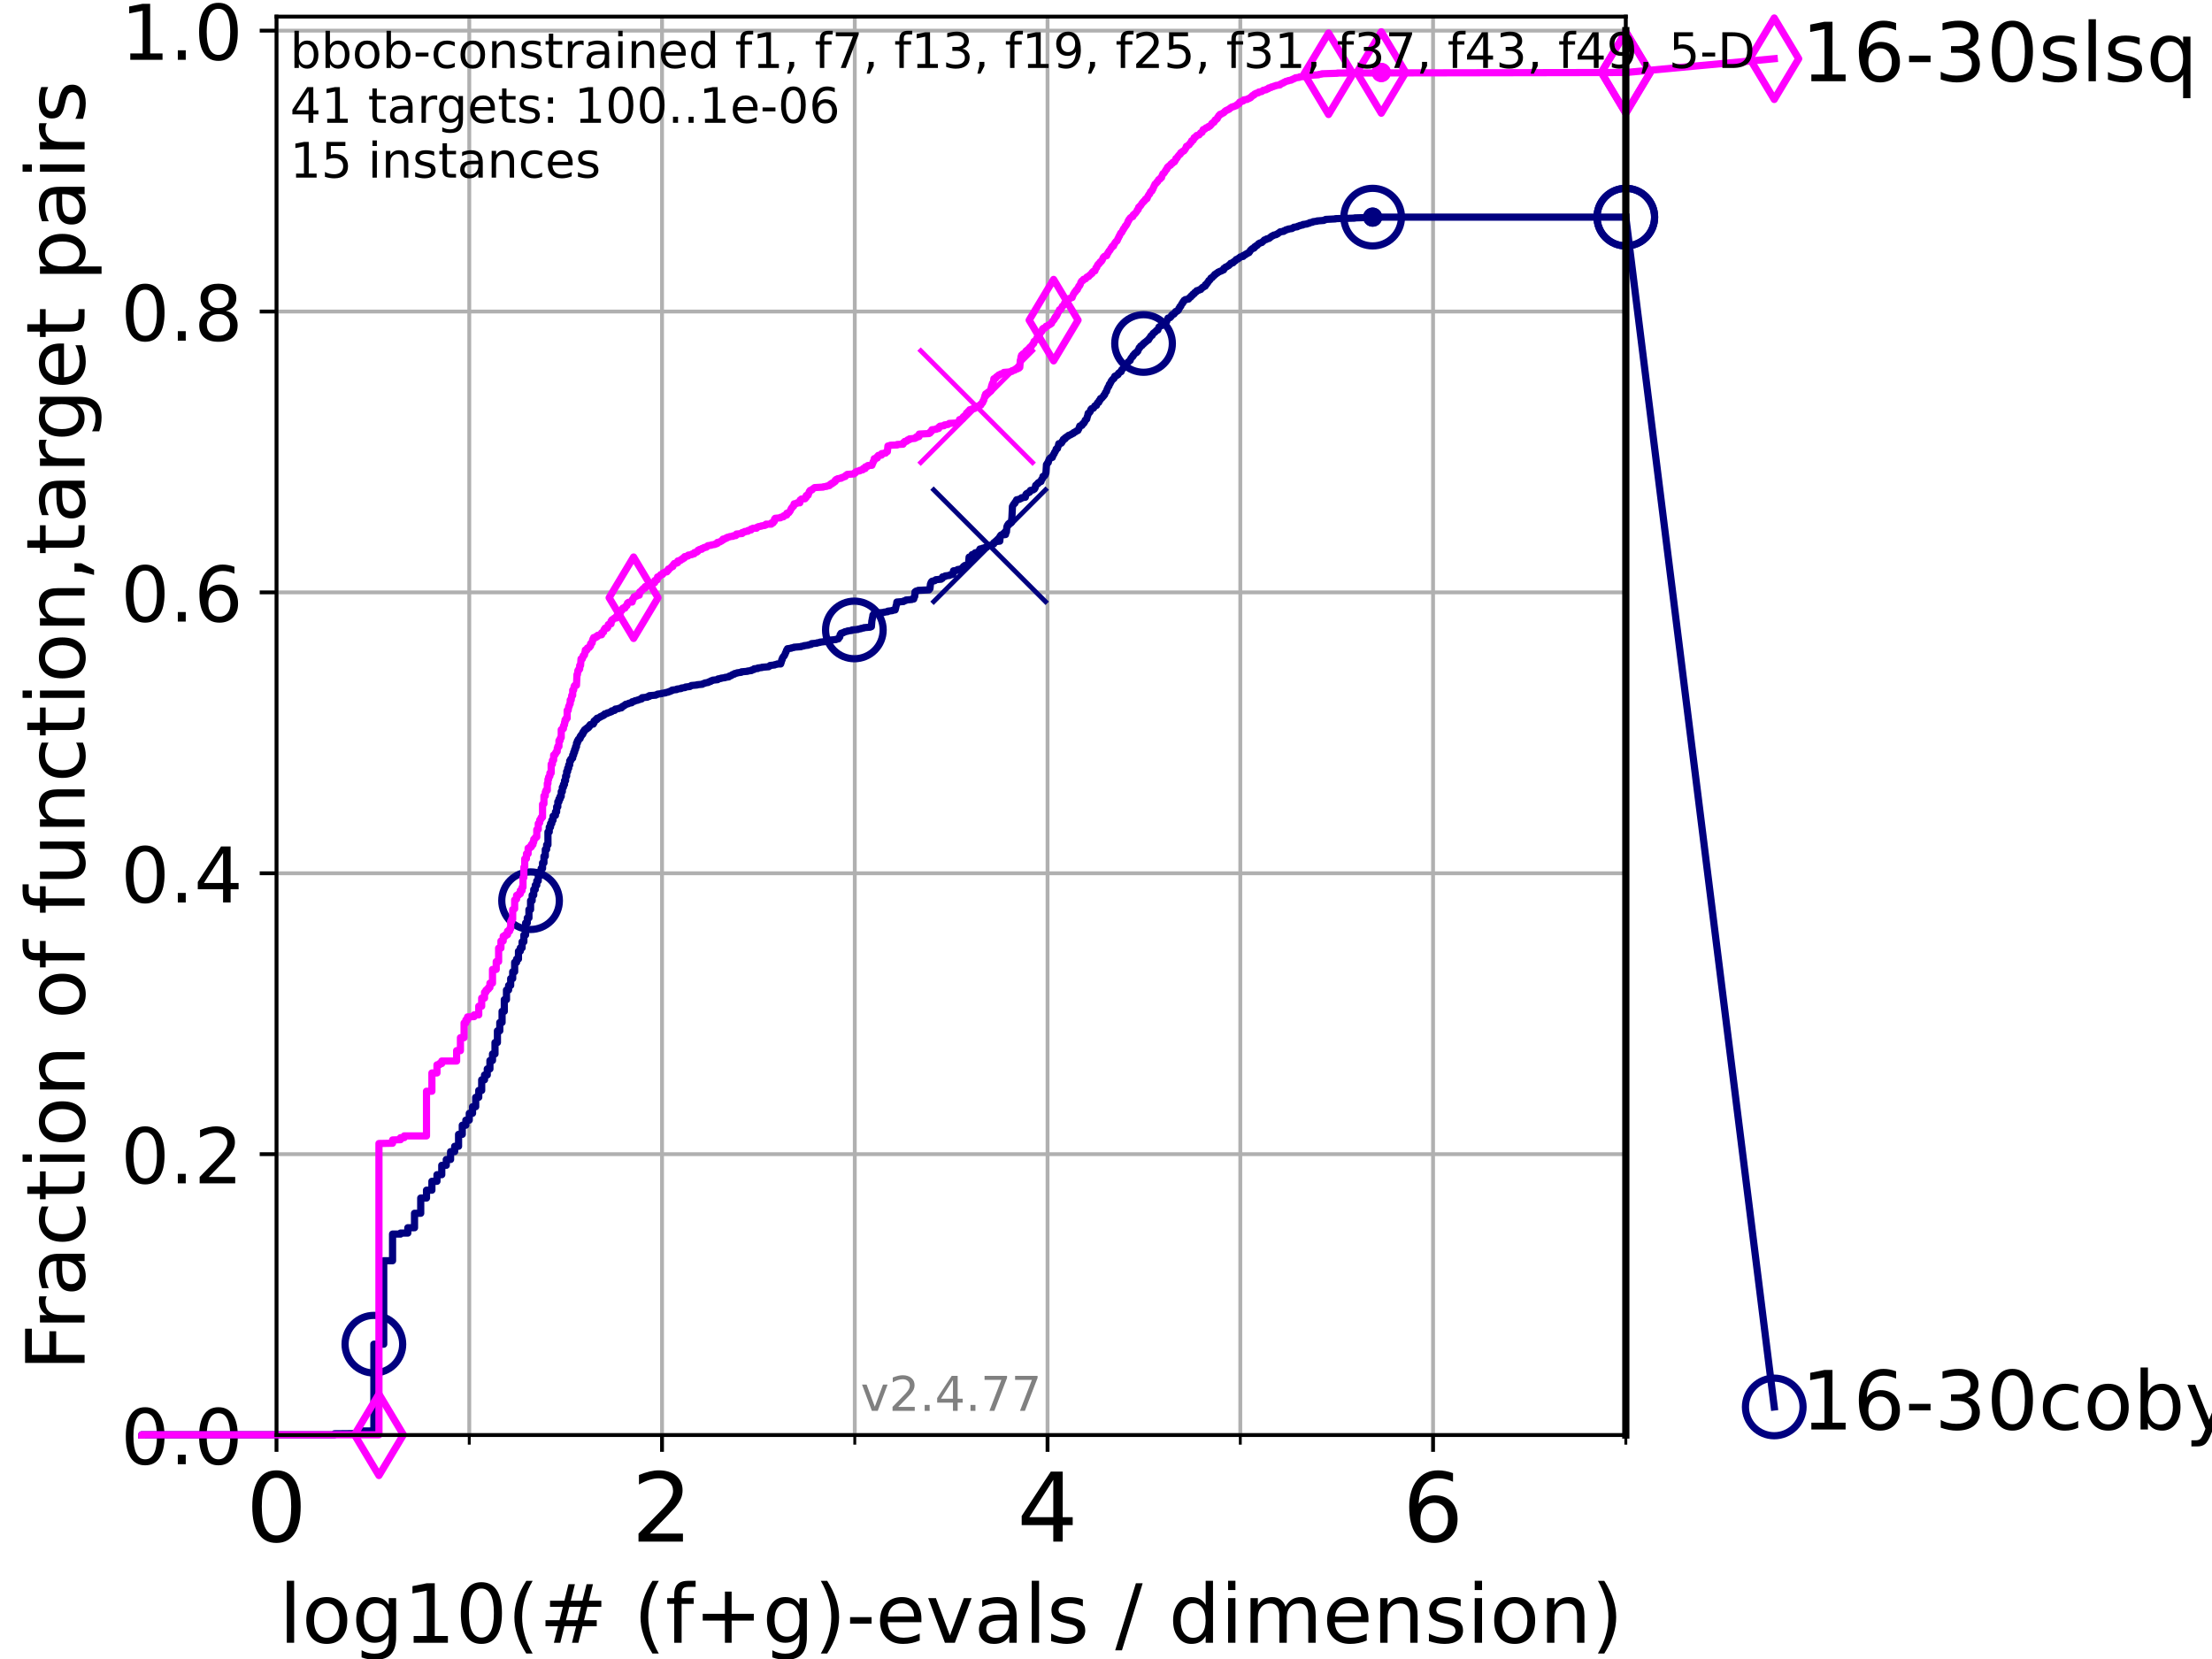 <?xml version="1.0" encoding="utf-8" standalone="no"?>
<!DOCTYPE svg PUBLIC "-//W3C//DTD SVG 1.1//EN"
  "http://www.w3.org/Graphics/SVG/1.1/DTD/svg11.dtd">
<!-- Created with matplotlib (https://matplotlib.org/) -->
<svg height="345.6pt" version="1.1" viewBox="0 0 460.8 345.6" width="460.8pt" xmlns="http://www.w3.org/2000/svg" xmlns:xlink="http://www.w3.org/1999/xlink">
 <defs>
  <style type="text/css">*{stroke-linecap:butt;stroke-linejoin:round;}</style>
 </defs>
 <g id="figure_1">
  <g id="patch_1">
   <path d="M 0 345.6 
L 460.8 345.6 
L 460.8 0 
L 0 0 
z
" style="fill:#ffffff;"/>
  </g>
  <g id="axes_1">
   <g id="patch_2">
    <path d="M 57.6 298.944 
L 338.688 298.944 
L 338.688 3.456 
L 57.6 3.456 
z
" style="fill:#ffffff;"/>
   </g>
   <g id="matplotlib.axis_1">
    <g id="xtick_1">
     <g id="line2d_1">
      <path clip-path="url(#p2bdbc3f0d4)" d="M 57.6 298.944 
L 57.6 3.456 
" style="fill:none;stroke:#b0b0b0;stroke-linecap:square;stroke-width:0.8;"/>
     </g>
     <g id="line2d_2">
      <defs>
       <path d="M 0 0 
L 0 3.5 
" id="mc85dc04f87" style="stroke:#000000;stroke-width:0.8;"/>
      </defs>
      <g>
       <use style="stroke:#000000;stroke-width:0.8;" x="57.6" xlink:href="#mc85dc04f87" y="298.944"/>
      </g>
     </g>
     <g id="text_1">
      <!-- 0 -->
      <g transform="translate(51.237 321.141)scale(0.2 -0.2)">
       <defs>
        <path d="M 31.781 66.406 
Q 24.172 66.406 20.328 58.906 
Q 16.5 51.422 16.5 36.375 
Q 16.5 21.391 20.328 13.891 
Q 24.172 6.391 31.781 6.391 
Q 39.453 6.391 43.281 13.891 
Q 47.125 21.391 47.125 36.375 
Q 47.125 51.422 43.281 58.906 
Q 39.453 66.406 31.781 66.406 
z
M 31.781 74.219 
Q 44.047 74.219 50.516 64.516 
Q 56.984 54.828 56.984 36.375 
Q 56.984 17.969 50.516 8.266 
Q 44.047 -1.422 31.781 -1.422 
Q 19.531 -1.422 13.062 8.266 
Q 6.594 17.969 6.594 36.375 
Q 6.594 54.828 13.062 64.516 
Q 19.531 74.219 31.781 74.219 
z
" id="DejaVuSans-48"/>
       </defs>
       <use xlink:href="#DejaVuSans-48"/>
      </g>
     </g>
    </g>
    <g id="xtick_2">
     <g id="line2d_3">
      <path clip-path="url(#p2bdbc3f0d4)" d="M 137.911 298.944 
L 137.911 3.456 
" style="fill:none;stroke:#b0b0b0;stroke-linecap:square;stroke-width:0.8;"/>
     </g>
     <g id="line2d_4">
      <g>
       <use style="stroke:#000000;stroke-width:0.8;" x="137.911" xlink:href="#mc85dc04f87" y="298.944"/>
      </g>
     </g>
     <g id="text_2">
      <!-- 2 -->
      <g transform="translate(131.548 321.141)scale(0.2 -0.2)">
       <defs>
        <path d="M 19.188 8.297 
L 53.609 8.297 
L 53.609 0 
L 7.328 0 
L 7.328 8.297 
Q 12.938 14.109 22.625 23.891 
Q 32.328 33.688 34.812 36.531 
Q 39.547 41.844 41.422 45.531 
Q 43.312 49.219 43.312 52.781 
Q 43.312 58.594 39.234 62.25 
Q 35.156 65.922 28.609 65.922 
Q 23.969 65.922 18.812 64.312 
Q 13.672 62.703 7.812 59.422 
L 7.812 69.391 
Q 13.766 71.781 18.938 73 
Q 24.125 74.219 28.422 74.219 
Q 39.75 74.219 46.484 68.547 
Q 53.219 62.891 53.219 53.422 
Q 53.219 48.922 51.531 44.891 
Q 49.859 40.875 45.406 35.406 
Q 44.188 33.984 37.641 27.219 
Q 31.109 20.453 19.188 8.297 
z
" id="DejaVuSans-50"/>
       </defs>
       <use xlink:href="#DejaVuSans-50"/>
      </g>
     </g>
    </g>
    <g id="xtick_3">
     <g id="line2d_5">
      <path clip-path="url(#p2bdbc3f0d4)" d="M 218.222 298.944 
L 218.222 3.456 
" style="fill:none;stroke:#b0b0b0;stroke-linecap:square;stroke-width:0.8;"/>
     </g>
     <g id="line2d_6">
      <g>
       <use style="stroke:#000000;stroke-width:0.8;" x="218.222" xlink:href="#mc85dc04f87" y="298.944"/>
      </g>
     </g>
     <g id="text_3">
      <!-- 4 -->
      <g transform="translate(211.859 321.141)scale(0.2 -0.2)">
       <defs>
        <path d="M 37.797 64.312 
L 12.891 25.391 
L 37.797 25.391 
z
M 35.203 72.906 
L 47.609 72.906 
L 47.609 25.391 
L 58.016 25.391 
L 58.016 17.188 
L 47.609 17.188 
L 47.609 0 
L 37.797 0 
L 37.797 17.188 
L 4.891 17.188 
L 4.891 26.703 
z
" id="DejaVuSans-52"/>
       </defs>
       <use xlink:href="#DejaVuSans-52"/>
      </g>
     </g>
    </g>
    <g id="xtick_4">
     <g id="line2d_7">
      <path clip-path="url(#p2bdbc3f0d4)" d="M 298.533 298.944 
L 298.533 3.456 
" style="fill:none;stroke:#b0b0b0;stroke-linecap:square;stroke-width:0.8;"/>
     </g>
     <g id="line2d_8">
      <g>
       <use style="stroke:#000000;stroke-width:0.8;" x="298.533" xlink:href="#mc85dc04f87" y="298.944"/>
      </g>
     </g>
     <g id="text_4">
      <!-- 6 -->
      <g transform="translate(292.17 321.141)scale(0.2 -0.2)">
       <defs>
        <path d="M 33.016 40.375 
Q 26.375 40.375 22.484 35.828 
Q 18.609 31.297 18.609 23.391 
Q 18.609 15.531 22.484 10.953 
Q 26.375 6.391 33.016 6.391 
Q 39.656 6.391 43.531 10.953 
Q 47.406 15.531 47.406 23.391 
Q 47.406 31.297 43.531 35.828 
Q 39.656 40.375 33.016 40.375 
z
M 52.594 71.297 
L 52.594 62.312 
Q 48.875 64.062 45.094 64.984 
Q 41.312 65.922 37.594 65.922 
Q 27.828 65.922 22.672 59.328 
Q 17.531 52.734 16.797 39.406 
Q 19.672 43.656 24.016 45.922 
Q 28.375 48.188 33.594 48.188 
Q 44.578 48.188 50.953 41.516 
Q 57.328 34.859 57.328 23.391 
Q 57.328 12.156 50.688 5.359 
Q 44.047 -1.422 33.016 -1.422 
Q 20.359 -1.422 13.672 8.266 
Q 6.984 17.969 6.984 36.375 
Q 6.984 53.656 15.188 63.938 
Q 23.391 74.219 37.203 74.219 
Q 40.922 74.219 44.703 73.484 
Q 48.484 72.75 52.594 71.297 
z
" id="DejaVuSans-54"/>
       </defs>
       <use xlink:href="#DejaVuSans-54"/>
      </g>
     </g>
    </g>
    <g id="xtick_5">
     <g id="line2d_9">
      <path clip-path="url(#p2bdbc3f0d4)" d="M 97.755 298.944 
L 97.755 3.456 
" style="fill:none;stroke:#b0b0b0;stroke-linecap:square;stroke-width:0.8;"/>
     </g>
     <g id="line2d_10">
      <defs>
       <path d="M 0 0 
L 0 2 
" id="m88bd782407" style="stroke:#000000;stroke-width:0.6;"/>
      </defs>
      <g>
       <use style="stroke:#000000;stroke-width:0.6;" x="97.755" xlink:href="#m88bd782407" y="298.944"/>
      </g>
     </g>
    </g>
    <g id="xtick_6">
     <g id="line2d_11">
      <path clip-path="url(#p2bdbc3f0d4)" d="M 178.066 298.944 
L 178.066 3.456 
" style="fill:none;stroke:#b0b0b0;stroke-linecap:square;stroke-width:0.8;"/>
     </g>
     <g id="line2d_12">
      <g>
       <use style="stroke:#000000;stroke-width:0.6;" x="178.066" xlink:href="#m88bd782407" y="298.944"/>
      </g>
     </g>
    </g>
    <g id="xtick_7">
     <g id="line2d_13">
      <path clip-path="url(#p2bdbc3f0d4)" d="M 258.377 298.944 
L 258.377 3.456 
" style="fill:none;stroke:#b0b0b0;stroke-linecap:square;stroke-width:0.8;"/>
     </g>
     <g id="line2d_14">
      <g>
       <use style="stroke:#000000;stroke-width:0.6;" x="258.377" xlink:href="#m88bd782407" y="298.944"/>
      </g>
     </g>
    </g>
    <g id="xtick_8">
     <g id="line2d_15">
      <path clip-path="url(#p2bdbc3f0d4)" d="M 338.688 298.944 
L 338.688 3.456 
" style="fill:none;stroke:#b0b0b0;stroke-linecap:square;stroke-width:0.8;"/>
     </g>
     <g id="line2d_16">
      <g>
       <use style="stroke:#000000;stroke-width:0.6;" x="338.688" xlink:href="#m88bd782407" y="298.944"/>
      </g>
     </g>
    </g>
    <g id="text_5">
     <!-- log10(# (f+g)-evals / dimension) -->
     <g transform="translate(58.145 342.218)scale(0.17 -0.17)">
      <defs>
       <path d="M 9.422 75.984 
L 18.406 75.984 
L 18.406 0 
L 9.422 0 
z
" id="DejaVuSans-108"/>
       <path d="M 30.609 48.391 
Q 23.391 48.391 19.188 42.75 
Q 14.984 37.109 14.984 27.297 
Q 14.984 17.484 19.156 11.844 
Q 23.344 6.203 30.609 6.203 
Q 37.797 6.203 41.984 11.859 
Q 46.188 17.531 46.188 27.297 
Q 46.188 37.016 41.984 42.703 
Q 37.797 48.391 30.609 48.391 
z
M 30.609 56 
Q 42.328 56 49.016 48.375 
Q 55.719 40.766 55.719 27.297 
Q 55.719 13.875 49.016 6.219 
Q 42.328 -1.422 30.609 -1.422 
Q 18.844 -1.422 12.172 6.219 
Q 5.516 13.875 5.516 27.297 
Q 5.516 40.766 12.172 48.375 
Q 18.844 56 30.609 56 
z
" id="DejaVuSans-111"/>
       <path d="M 45.406 27.984 
Q 45.406 37.75 41.375 43.109 
Q 37.359 48.484 30.078 48.484 
Q 22.859 48.484 18.828 43.109 
Q 14.797 37.75 14.797 27.984 
Q 14.797 18.266 18.828 12.891 
Q 22.859 7.516 30.078 7.516 
Q 37.359 7.516 41.375 12.891 
Q 45.406 18.266 45.406 27.984 
z
M 54.391 6.781 
Q 54.391 -7.172 48.188 -13.984 
Q 42 -20.797 29.203 -20.797 
Q 24.469 -20.797 20.266 -20.094 
Q 16.062 -19.391 12.109 -17.922 
L 12.109 -9.188 
Q 16.062 -11.328 19.922 -12.344 
Q 23.781 -13.375 27.781 -13.375 
Q 36.625 -13.375 41.016 -8.766 
Q 45.406 -4.156 45.406 5.172 
L 45.406 9.625 
Q 42.625 4.781 38.281 2.391 
Q 33.938 0 27.875 0 
Q 17.828 0 11.672 7.656 
Q 5.516 15.328 5.516 27.984 
Q 5.516 40.672 11.672 48.328 
Q 17.828 56 27.875 56 
Q 33.938 56 38.281 53.609 
Q 42.625 51.219 45.406 46.391 
L 45.406 54.688 
L 54.391 54.688 
z
" id="DejaVuSans-103"/>
       <path d="M 12.406 8.297 
L 28.516 8.297 
L 28.516 63.922 
L 10.984 60.406 
L 10.984 69.391 
L 28.422 72.906 
L 38.281 72.906 
L 38.281 8.297 
L 54.391 8.297 
L 54.391 0 
L 12.406 0 
z
" id="DejaVuSans-49"/>
       <path d="M 31 75.875 
Q 24.469 64.656 21.281 53.656 
Q 18.109 42.672 18.109 31.391 
Q 18.109 20.125 21.312 9.062 
Q 24.516 -2 31 -13.188 
L 23.188 -13.188 
Q 15.875 -1.703 12.234 9.375 
Q 8.594 20.453 8.594 31.391 
Q 8.594 42.281 12.203 53.312 
Q 15.828 64.359 23.188 75.875 
z
" id="DejaVuSans-40"/>
       <path d="M 51.125 44 
L 36.922 44 
L 32.812 27.688 
L 47.125 27.688 
z
M 43.797 71.781 
L 38.719 51.516 
L 52.984 51.516 
L 58.109 71.781 
L 65.922 71.781 
L 60.891 51.516 
L 76.125 51.516 
L 76.125 44 
L 58.984 44 
L 54.984 27.688 
L 70.516 27.688 
L 70.516 20.219 
L 53.078 20.219 
L 48 0 
L 40.188 0 
L 45.219 20.219 
L 30.906 20.219 
L 25.875 0 
L 18.016 0 
L 23.094 20.219 
L 7.719 20.219 
L 7.719 27.688 
L 24.906 27.688 
L 29 44 
L 13.281 44 
L 13.281 51.516 
L 30.906 51.516 
L 35.891 71.781 
z
" id="DejaVuSans-35"/>
       <path id="DejaVuSans-32"/>
       <path d="M 37.109 75.984 
L 37.109 68.5 
L 28.516 68.5 
Q 23.688 68.5 21.797 66.547 
Q 19.922 64.594 19.922 59.516 
L 19.922 54.688 
L 34.719 54.688 
L 34.719 47.703 
L 19.922 47.703 
L 19.922 0 
L 10.891 0 
L 10.891 47.703 
L 2.297 47.703 
L 2.297 54.688 
L 10.891 54.688 
L 10.891 58.5 
Q 10.891 67.625 15.141 71.797 
Q 19.391 75.984 28.609 75.984 
z
" id="DejaVuSans-102"/>
       <path d="M 46 62.703 
L 46 35.5 
L 73.188 35.5 
L 73.188 27.203 
L 46 27.203 
L 46 0 
L 37.797 0 
L 37.797 27.203 
L 10.594 27.203 
L 10.594 35.5 
L 37.797 35.5 
L 37.797 62.703 
z
" id="DejaVuSans-43"/>
       <path d="M 8.016 75.875 
L 15.828 75.875 
Q 23.141 64.359 26.781 53.312 
Q 30.422 42.281 30.422 31.391 
Q 30.422 20.453 26.781 9.375 
Q 23.141 -1.703 15.828 -13.188 
L 8.016 -13.188 
Q 14.5 -2 17.703 9.062 
Q 20.906 20.125 20.906 31.391 
Q 20.906 42.672 17.703 53.656 
Q 14.5 64.656 8.016 75.875 
z
" id="DejaVuSans-41"/>
       <path d="M 4.891 31.391 
L 31.203 31.391 
L 31.203 23.391 
L 4.891 23.391 
z
" id="DejaVuSans-45"/>
       <path d="M 56.203 29.594 
L 56.203 25.203 
L 14.891 25.203 
Q 15.484 15.922 20.484 11.062 
Q 25.484 6.203 34.422 6.203 
Q 39.594 6.203 44.453 7.469 
Q 49.312 8.734 54.109 11.281 
L 54.109 2.781 
Q 49.266 0.734 44.188 -0.344 
Q 39.109 -1.422 33.891 -1.422 
Q 20.797 -1.422 13.156 6.188 
Q 5.516 13.812 5.516 26.812 
Q 5.516 40.234 12.766 48.109 
Q 20.016 56 32.328 56 
Q 43.359 56 49.781 48.891 
Q 56.203 41.797 56.203 29.594 
z
M 47.219 32.234 
Q 47.125 39.594 43.094 43.984 
Q 39.062 48.391 32.422 48.391 
Q 24.906 48.391 20.391 44.141 
Q 15.875 39.891 15.188 32.172 
z
" id="DejaVuSans-101"/>
       <path d="M 2.984 54.688 
L 12.5 54.688 
L 29.594 8.797 
L 46.688 54.688 
L 56.203 54.688 
L 35.688 0 
L 23.484 0 
z
" id="DejaVuSans-118"/>
       <path d="M 34.281 27.484 
Q 23.391 27.484 19.188 25 
Q 14.984 22.516 14.984 16.5 
Q 14.984 11.719 18.141 8.906 
Q 21.297 6.109 26.703 6.109 
Q 34.188 6.109 38.703 11.406 
Q 43.219 16.703 43.219 25.484 
L 43.219 27.484 
z
M 52.203 31.203 
L 52.203 0 
L 43.219 0 
L 43.219 8.297 
Q 40.141 3.328 35.547 0.953 
Q 30.953 -1.422 24.312 -1.422 
Q 15.922 -1.422 10.953 3.297 
Q 6 8.016 6 15.922 
Q 6 25.141 12.172 29.828 
Q 18.359 34.516 30.609 34.516 
L 43.219 34.516 
L 43.219 35.406 
Q 43.219 41.609 39.141 45 
Q 35.062 48.391 27.688 48.391 
Q 23 48.391 18.547 47.266 
Q 14.109 46.141 10.016 43.891 
L 10.016 52.203 
Q 14.938 54.109 19.578 55.047 
Q 24.219 56 28.609 56 
Q 40.484 56 46.344 49.844 
Q 52.203 43.703 52.203 31.203 
z
" id="DejaVuSans-97"/>
       <path d="M 44.281 53.078 
L 44.281 44.578 
Q 40.484 46.531 36.375 47.5 
Q 32.281 48.484 27.875 48.484 
Q 21.188 48.484 17.844 46.438 
Q 14.5 44.391 14.5 40.281 
Q 14.5 37.156 16.891 35.375 
Q 19.281 33.594 26.516 31.984 
L 29.594 31.297 
Q 39.156 29.25 43.188 25.516 
Q 47.219 21.781 47.219 15.094 
Q 47.219 7.469 41.188 3.016 
Q 35.156 -1.422 24.609 -1.422 
Q 20.219 -1.422 15.453 -0.562 
Q 10.688 0.297 5.422 2 
L 5.422 11.281 
Q 10.406 8.688 15.234 7.391 
Q 20.062 6.109 24.812 6.109 
Q 31.156 6.109 34.562 8.281 
Q 37.984 10.453 37.984 14.406 
Q 37.984 18.062 35.516 20.016 
Q 33.062 21.969 24.703 23.781 
L 21.578 24.516 
Q 13.234 26.266 9.516 29.906 
Q 5.812 33.547 5.812 39.891 
Q 5.812 47.609 11.281 51.797 
Q 16.75 56 26.812 56 
Q 31.781 56 36.172 55.266 
Q 40.578 54.547 44.281 53.078 
z
" id="DejaVuSans-115"/>
       <path d="M 25.391 72.906 
L 33.688 72.906 
L 8.297 -9.281 
L 0 -9.281 
z
" id="DejaVuSans-47"/>
       <path d="M 45.406 46.391 
L 45.406 75.984 
L 54.391 75.984 
L 54.391 0 
L 45.406 0 
L 45.406 8.203 
Q 42.578 3.328 38.25 0.953 
Q 33.938 -1.422 27.875 -1.422 
Q 17.969 -1.422 11.734 6.484 
Q 5.516 14.406 5.516 27.297 
Q 5.516 40.188 11.734 48.094 
Q 17.969 56 27.875 56 
Q 33.938 56 38.25 53.625 
Q 42.578 51.266 45.406 46.391 
z
M 14.797 27.297 
Q 14.797 17.391 18.875 11.75 
Q 22.953 6.109 30.078 6.109 
Q 37.203 6.109 41.297 11.75 
Q 45.406 17.391 45.406 27.297 
Q 45.406 37.203 41.297 42.844 
Q 37.203 48.484 30.078 48.484 
Q 22.953 48.484 18.875 42.844 
Q 14.797 37.203 14.797 27.297 
z
" id="DejaVuSans-100"/>
       <path d="M 9.422 54.688 
L 18.406 54.688 
L 18.406 0 
L 9.422 0 
z
M 9.422 75.984 
L 18.406 75.984 
L 18.406 64.594 
L 9.422 64.594 
z
" id="DejaVuSans-105"/>
       <path d="M 52 44.188 
Q 55.375 50.25 60.062 53.125 
Q 64.75 56 71.094 56 
Q 79.641 56 84.281 50.016 
Q 88.922 44.047 88.922 33.016 
L 88.922 0 
L 79.891 0 
L 79.891 32.719 
Q 79.891 40.578 77.094 44.375 
Q 74.312 48.188 68.609 48.188 
Q 61.625 48.188 57.562 43.547 
Q 53.516 38.922 53.516 30.906 
L 53.516 0 
L 44.484 0 
L 44.484 32.719 
Q 44.484 40.625 41.703 44.406 
Q 38.922 48.188 33.109 48.188 
Q 26.219 48.188 22.156 43.531 
Q 18.109 38.875 18.109 30.906 
L 18.109 0 
L 9.078 0 
L 9.078 54.688 
L 18.109 54.688 
L 18.109 46.188 
Q 21.188 51.219 25.484 53.609 
Q 29.781 56 35.688 56 
Q 41.656 56 45.828 52.969 
Q 50 49.953 52 44.188 
z
" id="DejaVuSans-109"/>
       <path d="M 54.891 33.016 
L 54.891 0 
L 45.906 0 
L 45.906 32.719 
Q 45.906 40.484 42.875 44.328 
Q 39.844 48.188 33.797 48.188 
Q 26.516 48.188 22.312 43.547 
Q 18.109 38.922 18.109 30.906 
L 18.109 0 
L 9.078 0 
L 9.078 54.688 
L 18.109 54.688 
L 18.109 46.188 
Q 21.344 51.125 25.703 53.562 
Q 30.078 56 35.797 56 
Q 45.219 56 50.047 50.172 
Q 54.891 44.344 54.891 33.016 
z
" id="DejaVuSans-110"/>
      </defs>
      <use xlink:href="#DejaVuSans-108"/>
      <use x="27.783" xlink:href="#DejaVuSans-111"/>
      <use x="88.965" xlink:href="#DejaVuSans-103"/>
      <use x="152.441" xlink:href="#DejaVuSans-49"/>
      <use x="216.064" xlink:href="#DejaVuSans-48"/>
      <use x="279.688" xlink:href="#DejaVuSans-40"/>
      <use x="318.701" xlink:href="#DejaVuSans-35"/>
      <use x="402.49" xlink:href="#DejaVuSans-32"/>
      <use x="434.277" xlink:href="#DejaVuSans-40"/>
      <use x="473.291" xlink:href="#DejaVuSans-102"/>
      <use x="508.496" xlink:href="#DejaVuSans-43"/>
      <use x="592.285" xlink:href="#DejaVuSans-103"/>
      <use x="655.762" xlink:href="#DejaVuSans-41"/>
      <use x="694.775" xlink:href="#DejaVuSans-45"/>
      <use x="730.859" xlink:href="#DejaVuSans-101"/>
      <use x="792.383" xlink:href="#DejaVuSans-118"/>
      <use x="851.562" xlink:href="#DejaVuSans-97"/>
      <use x="912.842" xlink:href="#DejaVuSans-108"/>
      <use x="940.625" xlink:href="#DejaVuSans-115"/>
      <use x="992.725" xlink:href="#DejaVuSans-32"/>
      <use x="1024.512" xlink:href="#DejaVuSans-47"/>
      <use x="1058.203" xlink:href="#DejaVuSans-32"/>
      <use x="1089.99" xlink:href="#DejaVuSans-100"/>
      <use x="1153.467" xlink:href="#DejaVuSans-105"/>
      <use x="1181.25" xlink:href="#DejaVuSans-109"/>
      <use x="1278.662" xlink:href="#DejaVuSans-101"/>
      <use x="1340.186" xlink:href="#DejaVuSans-110"/>
      <use x="1403.564" xlink:href="#DejaVuSans-115"/>
      <use x="1455.664" xlink:href="#DejaVuSans-105"/>
      <use x="1483.447" xlink:href="#DejaVuSans-111"/>
      <use x="1544.629" xlink:href="#DejaVuSans-110"/>
      <use x="1608.008" xlink:href="#DejaVuSans-41"/>
     </g>
    </g>
   </g>
   <g id="matplotlib.axis_2">
    <g id="ytick_1">
     <g id="line2d_17">
      <path clip-path="url(#p2bdbc3f0d4)" d="M 57.6 298.944 
L 338.688 298.944 
" style="fill:none;stroke:#b0b0b0;stroke-linecap:square;stroke-width:0.8;"/>
     </g>
     <g id="line2d_18">
      <defs>
       <path d="M 0 0 
L -3.5 0 
" id="mc3cb4568f0" style="stroke:#000000;stroke-width:0.8;"/>
      </defs>
      <g>
       <use style="stroke:#000000;stroke-width:0.8;" x="57.6" xlink:href="#mc3cb4568f0" y="298.944"/>
      </g>
     </g>
     <g id="text_6">
      <!-- 0.0 -->
      <g transform="translate(25.155 305.023)scale(0.16 -0.16)">
       <defs>
        <path d="M 10.688 12.406 
L 21 12.406 
L 21 0 
L 10.688 0 
z
" id="DejaVuSans-46"/>
       </defs>
       <use xlink:href="#DejaVuSans-48"/>
       <use x="63.623" xlink:href="#DejaVuSans-46"/>
       <use x="95.41" xlink:href="#DejaVuSans-48"/>
      </g>
     </g>
    </g>
    <g id="ytick_2">
     <g id="line2d_19">
      <path clip-path="url(#p2bdbc3f0d4)" d="M 57.6 240.432 
L 338.688 240.432 
" style="fill:none;stroke:#b0b0b0;stroke-linecap:square;stroke-width:0.8;"/>
     </g>
     <g id="line2d_20">
      <g>
       <use style="stroke:#000000;stroke-width:0.8;" x="57.6" xlink:href="#mc3cb4568f0" y="240.432"/>
      </g>
     </g>
     <g id="text_7">
      <!-- 0.2 -->
      <g transform="translate(25.155 246.51)scale(0.16 -0.16)">
       <use xlink:href="#DejaVuSans-48"/>
       <use x="63.623" xlink:href="#DejaVuSans-46"/>
       <use x="95.41" xlink:href="#DejaVuSans-50"/>
      </g>
     </g>
    </g>
    <g id="ytick_3">
     <g id="line2d_21">
      <path clip-path="url(#p2bdbc3f0d4)" d="M 57.6 181.919 
L 338.688 181.919 
" style="fill:none;stroke:#b0b0b0;stroke-linecap:square;stroke-width:0.8;"/>
     </g>
     <g id="line2d_22">
      <g>
       <use style="stroke:#000000;stroke-width:0.8;" x="57.6" xlink:href="#mc3cb4568f0" y="181.919"/>
      </g>
     </g>
     <g id="text_8">
      <!-- 0.4 -->
      <g transform="translate(25.155 187.998)scale(0.16 -0.16)">
       <use xlink:href="#DejaVuSans-48"/>
       <use x="63.623" xlink:href="#DejaVuSans-46"/>
       <use x="95.41" xlink:href="#DejaVuSans-52"/>
      </g>
     </g>
    </g>
    <g id="ytick_4">
     <g id="line2d_23">
      <path clip-path="url(#p2bdbc3f0d4)" d="M 57.6 123.407 
L 338.688 123.407 
" style="fill:none;stroke:#b0b0b0;stroke-linecap:square;stroke-width:0.8;"/>
     </g>
     <g id="line2d_24">
      <g>
       <use style="stroke:#000000;stroke-width:0.8;" x="57.6" xlink:href="#mc3cb4568f0" y="123.407"/>
      </g>
     </g>
     <g id="text_9">
      <!-- 0.6 -->
      <g transform="translate(25.155 129.485)scale(0.16 -0.16)">
       <use xlink:href="#DejaVuSans-48"/>
       <use x="63.623" xlink:href="#DejaVuSans-46"/>
       <use x="95.41" xlink:href="#DejaVuSans-54"/>
      </g>
     </g>
    </g>
    <g id="ytick_5">
     <g id="line2d_25">
      <path clip-path="url(#p2bdbc3f0d4)" d="M 57.6 64.894 
L 338.688 64.894 
" style="fill:none;stroke:#b0b0b0;stroke-linecap:square;stroke-width:0.8;"/>
     </g>
     <g id="line2d_26">
      <g>
       <use style="stroke:#000000;stroke-width:0.8;" x="57.6" xlink:href="#mc3cb4568f0" y="64.894"/>
      </g>
     </g>
     <g id="text_10">
      <!-- 0.8 -->
      <g transform="translate(25.155 70.973)scale(0.16 -0.16)">
       <defs>
        <path d="M 31.781 34.625 
Q 24.75 34.625 20.719 30.859 
Q 16.703 27.094 16.703 20.516 
Q 16.703 13.922 20.719 10.156 
Q 24.75 6.391 31.781 6.391 
Q 38.812 6.391 42.859 10.172 
Q 46.922 13.969 46.922 20.516 
Q 46.922 27.094 42.891 30.859 
Q 38.875 34.625 31.781 34.625 
z
M 21.922 38.812 
Q 15.578 40.375 12.031 44.719 
Q 8.5 49.078 8.5 55.328 
Q 8.5 64.062 14.719 69.141 
Q 20.953 74.219 31.781 74.219 
Q 42.672 74.219 48.875 69.141 
Q 55.078 64.062 55.078 55.328 
Q 55.078 49.078 51.531 44.719 
Q 48 40.375 41.703 38.812 
Q 48.828 37.156 52.797 32.312 
Q 56.781 27.484 56.781 20.516 
Q 56.781 9.906 50.312 4.234 
Q 43.844 -1.422 31.781 -1.422 
Q 19.734 -1.422 13.25 4.234 
Q 6.781 9.906 6.781 20.516 
Q 6.781 27.484 10.781 32.312 
Q 14.797 37.156 21.922 38.812 
z
M 18.312 54.391 
Q 18.312 48.734 21.844 45.562 
Q 25.391 42.391 31.781 42.391 
Q 38.141 42.391 41.719 45.562 
Q 45.312 48.734 45.312 54.391 
Q 45.312 60.062 41.719 63.234 
Q 38.141 66.406 31.781 66.406 
Q 25.391 66.406 21.844 63.234 
Q 18.312 60.062 18.312 54.391 
z
" id="DejaVuSans-56"/>
       </defs>
       <use xlink:href="#DejaVuSans-48"/>
       <use x="63.623" xlink:href="#DejaVuSans-46"/>
       <use x="95.41" xlink:href="#DejaVuSans-56"/>
      </g>
     </g>
    </g>
    <g id="ytick_6">
     <g id="line2d_27">
      <path clip-path="url(#p2bdbc3f0d4)" d="M 57.6 6.382 
L 338.688 6.382 
" style="fill:none;stroke:#b0b0b0;stroke-linecap:square;stroke-width:0.8;"/>
     </g>
     <g id="line2d_28">
      <g>
       <use style="stroke:#000000;stroke-width:0.8;" x="57.6" xlink:href="#mc3cb4568f0" y="6.382"/>
      </g>
     </g>
     <g id="text_11">
      <!-- 1.0 -->
      <g transform="translate(25.155 12.46)scale(0.16 -0.16)">
       <use xlink:href="#DejaVuSans-49"/>
       <use x="63.623" xlink:href="#DejaVuSans-46"/>
       <use x="95.41" xlink:href="#DejaVuSans-48"/>
      </g>
     </g>
    </g>
    <g id="text_12">
     <!-- Fraction of function,target pairs -->
     <g transform="translate(17.62 285.585)rotate(-90)scale(0.17 -0.17)">
      <defs>
       <path d="M 9.812 72.906 
L 51.703 72.906 
L 51.703 64.594 
L 19.672 64.594 
L 19.672 43.109 
L 48.578 43.109 
L 48.578 34.812 
L 19.672 34.812 
L 19.672 0 
L 9.812 0 
z
" id="DejaVuSans-70"/>
       <path d="M 41.109 46.297 
Q 39.594 47.172 37.812 47.578 
Q 36.031 48 33.891 48 
Q 26.266 48 22.188 43.047 
Q 18.109 38.094 18.109 28.812 
L 18.109 0 
L 9.078 0 
L 9.078 54.688 
L 18.109 54.688 
L 18.109 46.188 
Q 20.953 51.172 25.484 53.578 
Q 30.031 56 36.531 56 
Q 37.453 56 38.578 55.875 
Q 39.703 55.766 41.062 55.516 
z
" id="DejaVuSans-114"/>
       <path d="M 48.781 52.594 
L 48.781 44.188 
Q 44.969 46.297 41.141 47.344 
Q 37.312 48.391 33.406 48.391 
Q 24.656 48.391 19.812 42.844 
Q 14.984 37.312 14.984 27.297 
Q 14.984 17.281 19.812 11.734 
Q 24.656 6.203 33.406 6.203 
Q 37.312 6.203 41.141 7.25 
Q 44.969 8.297 48.781 10.406 
L 48.781 2.094 
Q 45.016 0.344 40.984 -0.531 
Q 36.969 -1.422 32.422 -1.422 
Q 20.062 -1.422 12.781 6.344 
Q 5.516 14.109 5.516 27.297 
Q 5.516 40.672 12.859 48.328 
Q 20.219 56 33.016 56 
Q 37.156 56 41.109 55.141 
Q 45.062 54.297 48.781 52.594 
z
" id="DejaVuSans-99"/>
       <path d="M 18.312 70.219 
L 18.312 54.688 
L 36.812 54.688 
L 36.812 47.703 
L 18.312 47.703 
L 18.312 18.016 
Q 18.312 11.328 20.141 9.422 
Q 21.969 7.516 27.594 7.516 
L 36.812 7.516 
L 36.812 0 
L 27.594 0 
Q 17.188 0 13.234 3.875 
Q 9.281 7.766 9.281 18.016 
L 9.281 47.703 
L 2.688 47.703 
L 2.688 54.688 
L 9.281 54.688 
L 9.281 70.219 
z
" id="DejaVuSans-116"/>
       <path d="M 8.5 21.578 
L 8.5 54.688 
L 17.484 54.688 
L 17.484 21.922 
Q 17.484 14.156 20.5 10.266 
Q 23.531 6.391 29.594 6.391 
Q 36.859 6.391 41.078 11.031 
Q 45.312 15.672 45.312 23.688 
L 45.312 54.688 
L 54.297 54.688 
L 54.297 0 
L 45.312 0 
L 45.312 8.406 
Q 42.047 3.422 37.719 1 
Q 33.406 -1.422 27.688 -1.422 
Q 18.266 -1.422 13.375 4.438 
Q 8.5 10.297 8.5 21.578 
z
M 31.109 56 
z
" id="DejaVuSans-117"/>
       <path d="M 11.719 12.406 
L 22.016 12.406 
L 22.016 4 
L 14.016 -11.625 
L 7.719 -11.625 
L 11.719 4 
z
" id="DejaVuSans-44"/>
       <path d="M 18.109 8.203 
L 18.109 -20.797 
L 9.078 -20.797 
L 9.078 54.688 
L 18.109 54.688 
L 18.109 46.391 
Q 20.953 51.266 25.266 53.625 
Q 29.594 56 35.594 56 
Q 45.562 56 51.781 48.094 
Q 58.016 40.188 58.016 27.297 
Q 58.016 14.406 51.781 6.484 
Q 45.562 -1.422 35.594 -1.422 
Q 29.594 -1.422 25.266 0.953 
Q 20.953 3.328 18.109 8.203 
z
M 48.688 27.297 
Q 48.688 37.203 44.609 42.844 
Q 40.531 48.484 33.406 48.484 
Q 26.266 48.484 22.188 42.844 
Q 18.109 37.203 18.109 27.297 
Q 18.109 17.391 22.188 11.75 
Q 26.266 6.109 33.406 6.109 
Q 40.531 6.109 44.609 11.75 
Q 48.688 17.391 48.688 27.297 
z
" id="DejaVuSans-112"/>
      </defs>
      <use xlink:href="#DejaVuSans-70"/>
      <use x="50.27" xlink:href="#DejaVuSans-114"/>
      <use x="91.383" xlink:href="#DejaVuSans-97"/>
      <use x="152.662" xlink:href="#DejaVuSans-99"/>
      <use x="207.643" xlink:href="#DejaVuSans-116"/>
      <use x="246.852" xlink:href="#DejaVuSans-105"/>
      <use x="274.635" xlink:href="#DejaVuSans-111"/>
      <use x="335.816" xlink:href="#DejaVuSans-110"/>
      <use x="399.195" xlink:href="#DejaVuSans-32"/>
      <use x="430.982" xlink:href="#DejaVuSans-111"/>
      <use x="492.164" xlink:href="#DejaVuSans-102"/>
      <use x="527.369" xlink:href="#DejaVuSans-32"/>
      <use x="559.156" xlink:href="#DejaVuSans-102"/>
      <use x="594.361" xlink:href="#DejaVuSans-117"/>
      <use x="657.74" xlink:href="#DejaVuSans-110"/>
      <use x="721.119" xlink:href="#DejaVuSans-99"/>
      <use x="776.1" xlink:href="#DejaVuSans-116"/>
      <use x="815.309" xlink:href="#DejaVuSans-105"/>
      <use x="843.092" xlink:href="#DejaVuSans-111"/>
      <use x="904.273" xlink:href="#DejaVuSans-110"/>
      <use x="967.652" xlink:href="#DejaVuSans-44"/>
      <use x="999.439" xlink:href="#DejaVuSans-116"/>
      <use x="1038.648" xlink:href="#DejaVuSans-97"/>
      <use x="1099.928" xlink:href="#DejaVuSans-114"/>
      <use x="1139.291" xlink:href="#DejaVuSans-103"/>
      <use x="1202.768" xlink:href="#DejaVuSans-101"/>
      <use x="1264.291" xlink:href="#DejaVuSans-116"/>
      <use x="1303.5" xlink:href="#DejaVuSans-32"/>
      <use x="1335.287" xlink:href="#DejaVuSans-112"/>
      <use x="1398.764" xlink:href="#DejaVuSans-97"/>
      <use x="1460.043" xlink:href="#DejaVuSans-105"/>
      <use x="1487.826" xlink:href="#DejaVuSans-114"/>
      <use x="1528.939" xlink:href="#DejaVuSans-115"/>
     </g>
    </g>
   </g>
   <g id="line2d_29">
    <defs>
     <path d="M 0 1.5 
C 0.398 1.5 0.779 1.342 1.061 1.061 
C 1.342 0.779 1.5 0.398 1.5 0 
C 1.5 -0.398 1.342 -0.779 1.061 -1.061 
C 0.779 -1.342 0.398 -1.5 0 -1.5 
C -0.398 -1.5 -0.779 -1.342 -1.061 -1.061 
C -1.342 -0.779 -1.5 -0.398 -1.5 0 
C -1.5 0.398 -1.342 0.779 -1.061 1.061 
C -0.779 1.342 -0.398 1.5 0 1.5 
z
" id="m1b0ac514b2" style="stroke:#000080;"/>
    </defs>
    <g>
     <use style="fill:#000080;stroke:#000080;" x="285.951" xlink:href="#m1b0ac514b2" y="45.231"/>
     <use style="fill:#000080;stroke:#000080;" x="285.951" xlink:href="#m1b0ac514b2" y="45.231"/>
    </g>
   </g>
   <g id="line2d_30">
    <path d="M 29.533 298.944 
L 29.533 298.891 
L 69.688 298.891 
L 69.688 298.68 
L 75.556 298.627 
L 75.556 298.098 
L 77.885 298.098 
L 77.885 280.021 
L 79.939 280.021 
L 79.939 262.631 
L 81.776 262.631 
L 81.776 257.081 
L 83.438 257.081 
L 83.438 256.87 
L 84.956 256.87 
L 84.956 255.76 
L 86.351 255.76 
L 86.351 252.747 
L 87.644 252.747 
L 87.644 249.576 
L 88.847 249.576 
L 88.847 247.937 
L 89.973 247.937 
L 89.973 246.087 
L 91.03 246.087 
L 91.03 244.713 
L 92.027 244.713 
L 92.027 242.757 
L 92.969 242.757 
L 92.969 241.542 
L 93.864 241.542 
L 93.864 239.903 
L 94.715 239.903 
L 94.715 238.793 
L 95.526 238.793 
L 95.526 236.309 
L 96.301 236.309 
L 96.301 234.406 
L 97.044 234.406 
L 97.044 233.349 
L 97.755 233.349 
L 97.755 231.922 
L 98.439 231.922 
L 98.439 230.547 
L 99.098 230.547 
L 99.098 228.592 
L 99.732 228.592 
L 99.732 227.164 
L 100.344 227.164 
L 100.344 224.944 
L 100.935 224.944 
L 100.935 223.94 
L 101.507 223.94 
L 101.507 222.672 
L 102.06 222.672 
L 102.06 220.927 
L 102.597 220.927 
L 102.597 219.553 
L 103.118 219.553 
L 103.118 217.175 
L 103.623 217.175 
L 103.623 214.743 
L 104.115 214.743 
L 104.115 212.999 
L 104.592 212.999 
L 104.592 210.673 
L 105.057 210.673 
L 105.057 208.242 
L 105.51 208.242 
L 105.51 206.233 
L 105.952 206.233 
L 105.952 205.282 
L 106.383 205.282 
L 106.383 203.855 
L 106.803 203.855 
L 106.803 202.427 
L 107.213 202.427 
L 107.213 200.472 
L 107.614 200.472 
L 107.614 199.785 
L 108.006 199.785 
L 108.006 198.146 
L 108.389 198.146 
L 108.389 197.459 
L 108.764 197.459 
L 108.764 196.19 
L 109.132 196.19 
L 109.132 194.763 
L 109.491 194.763 
L 109.491 192.279 
L 109.843 192.279 
L 109.843 191.222 
L 110.189 191.222 
L 110.189 189.478 
L 110.527 189.478 
L 110.527 187.628 
L 110.86 187.628 
L 110.86 186.465 
L 111.186 186.465 
L 111.186 185.302 
L 111.506 185.302 
L 111.506 184.403 
L 111.82 184.403 
L 111.82 183.505 
L 112.128 183.505 
L 112.128 182.5 
L 112.432 182.5 
L 112.432 181.602 
L 112.73 181.602 
L 112.73 180.915 
L 113.023 180.915 
L 113.023 179.752 
L 113.311 179.752 
L 113.311 178.378 
L 113.595 178.378 
L 113.595 176.951 
L 113.874 176.951 
L 113.874 175.999 
L 114.148 175.999 
L 114.148 173.303 
L 114.419 173.303 
L 114.419 172.299 
L 114.685 172.299 
L 114.685 171.559 
L 114.947 171.559 
L 114.947 170.872 
L 115.206 170.872 
L 115.206 170.026 
L 115.46 170.026 
L 115.46 169.868 
L 115.711 169.868 
L 115.711 169.128 
L 115.959 169.128 
L 115.959 168.071 
L 116.203 168.071 
L 116.203 167.013 
L 116.443 167.013 
L 116.443 166.432 
L 116.68 166.432 
L 116.68 165.903 
L 116.914 165.903 
L 116.914 164.899 
L 117.145 164.899 
L 117.145 164.001 
L 117.373 164.001 
L 117.373 163.419 
L 117.598 163.419 
L 117.598 162.626 
L 117.821 162.626 
L 117.821 161.675 
L 118.04 161.675 
L 118.04 160.723 
L 118.257 160.723 
L 118.257 160.036 
L 118.471 160.036 
L 118.471 159.349 
L 118.682 159.349 
L 118.682 158.503 
L 118.891 158.503 
L 118.891 158.133 
L 119.097 158.133 
L 119.097 157.922 
L 119.301 157.922 
L 119.301 157.288 
L 119.503 157.288 
L 119.503 156.706 
L 119.702 156.706 
L 119.702 156.125 
L 119.899 156.125 
L 119.899 155.544 
L 120.094 155.544 
L 120.094 154.804 
L 120.287 154.804 
L 120.287 154.328 
L 120.477 154.328 
L 120.477 154.011 
L 120.666 154.011 
L 120.666 153.852 
L 120.852 153.852 
L 120.852 153.429 
L 121.037 153.429 
L 121.037 153.165 
L 121.219 153.165 
L 121.219 152.954 
L 121.4 152.954 
L 121.4 152.584 
L 121.579 152.584 
L 121.579 152.319 
L 121.756 152.319 
L 121.756 152.055 
L 121.931 152.055 
L 121.931 151.896 
L 122.277 151.844 
L 122.277 151.632 
L 122.615 151.579 
L 122.615 151.368 
L 122.782 151.368 
L 122.782 151.156 
L 122.948 151.156 
L 122.948 150.945 
L 123.594 150.839 
L 123.594 150.575 
L 123.751 150.575 
L 123.751 150.205 
L 124.063 150.099 
L 124.063 149.941 
L 124.369 149.888 
L 124.369 149.624 
L 124.818 149.518 
L 124.818 149.465 
L 125.111 149.359 
L 125.111 149.254 
L 125.542 149.148 
L 125.542 149.042 
L 125.823 148.989 
L 125.823 148.884 
L 125.962 148.884 
L 125.962 148.725 
L 126.507 148.619 
L 126.507 148.514 
L 127.035 148.408 
L 127.035 148.355 
L 127.421 148.249 
L 127.421 148.091 
L 128.047 147.985 
L 128.047 147.879 
L 128.169 147.879 
L 128.169 147.721 
L 128.886 147.615 
L 128.886 147.562 
L 129.461 147.456 
L 129.461 147.298 
L 129.686 147.245 
L 129.686 147.139 
L 130.019 147.034 
L 130.128 146.875 
L 130.345 146.822 
L 130.345 146.716 
L 130.875 146.611 
L 130.979 146.505 
L 131.591 146.399 
L 131.691 146.188 
L 132.182 146.082 
L 132.279 145.976 
L 132.847 145.871 
L 132.847 145.818 
L 133.307 145.712 
L 133.307 145.659 
L 133.667 145.606 
L 133.756 145.342 
L 134.87 145.236 
L 134.87 145.131 
L 135.281 145.078 
L 135.281 144.919 
L 136.608 144.814 
L 136.608 144.761 
L 136.98 144.655 
L 136.98 144.602 
L 137.841 144.496 
L 137.841 144.444 
L 138.628 144.338 
L 138.628 144.285 
L 139.221 144.179 
L 139.221 144.126 
L 139.636 144.021 
L 139.636 143.968 
L 140.011 143.862 
L 140.011 143.756 
L 140.974 143.651 
L 141.032 143.545 
L 141.886 143.439 
L 141.941 143.334 
L 142.726 143.228 
L 142.805 143.122 
L 143.729 143.016 
L 143.729 142.964 
L 144.026 142.858 
L 144.026 142.805 
L 145.213 142.699 
L 145.213 142.646 
L 146.324 142.541 
L 146.431 142.435 
L 146.833 142.329 
L 146.833 142.276 
L 147.53 142.171 
L 147.61 142.065 
L 148.045 141.959 
L 148.064 141.854 
L 148.469 141.748 
L 148.469 141.695 
L 149.504 141.589 
L 149.575 141.431 
L 150.224 141.325 
L 150.224 141.272 
L 151.048 141.166 
L 151.048 141.114 
L 151.819 141.008 
L 151.913 140.849 
L 152.33 140.744 
L 152.33 140.691 
L 152.572 140.585 
L 152.572 140.532 
L 153.003 140.426 
L 153.018 140.321 
L 153.552 140.215 
L 153.552 140.162 
L 154.413 140.056 
L 154.467 139.951 
L 155.717 139.845 
L 155.717 139.792 
L 156.551 139.686 
L 156.575 139.581 
L 157.07 139.475 
L 157.116 139.316 
L 157.865 139.264 
L 157.865 139.158 
L 158.753 139.052 
L 158.753 138.999 
L 160.133 138.894 
L 160.133 138.841 
L 160.385 138.735 
L 160.423 138.629 
L 161.375 138.524 
L 161.375 138.471 
L 161.912 138.365 
L 161.912 138.312 
L 162.628 138.312 
L 162.729 137.995 
L 162.762 137.942 
L 162.846 137.466 
L 162.946 137.414 
L 163.012 137.044 
L 163.128 136.938 
L 163.193 136.779 
L 163.34 136.674 
L 163.437 136.462 
L 163.518 136.356 
L 163.614 136.039 
L 163.63 136.039 
L 163.725 135.828 
L 163.741 135.828 
L 163.852 135.458 
L 163.962 135.352 
L 164.04 135.141 
L 164.832 135.035 
L 164.832 134.982 
L 165.404 134.876 
L 165.404 134.824 
L 166.862 134.718 
L 166.862 134.665 
L 167.481 134.559 
L 167.481 134.507 
L 168.367 134.401 
L 168.367 134.348 
L 168.983 134.242 
L 169.047 134.084 
L 170.18 133.978 
L 170.18 133.925 
L 170.836 133.819 
L 170.836 133.767 
L 171.851 133.661 
L 171.916 133.555 
L 172.796 133.449 
L 172.867 133.344 
L 174.14 133.238 
L 174.14 133.185 
L 174.661 133.079 
L 174.771 132.815 
L 174.93 132.709 
L 175.03 132.181 
L 175.212 132.075 
L 175.212 131.917 
L 175.674 131.811 
L 175.674 131.758 
L 176.007 131.652 
L 176.007 131.599 
L 176.574 131.494 
L 176.574 131.441 
L 177.438 131.335 
L 177.496 131.229 
L 178.74 131.124 
L 178.74 131.071 
L 179.363 130.965 
L 179.363 130.912 
L 179.977 130.807 
L 179.977 130.754 
L 181.272 130.648 
L 181.272 130.595 
L 181.528 130.542 
L 181.631 129.274 
L 181.659 129.221 
L 181.739 128.745 
L 181.778 128.692 
L 181.851 128.111 
L 181.991 128.005 
L 182.047 127.847 
L 182.69 127.741 
L 182.69 127.688 
L 184.142 127.582 
L 184.142 127.529 
L 184.941 127.424 
L 184.95 127.318 
L 185.87 127.212 
L 185.87 127.159 
L 186.479 127.054 
L 186.574 126.684 
L 186.6 126.578 
L 186.691 126.102 
L 186.766 125.997 
L 186.829 125.415 
L 188.214 125.309 
L 188.239 125.204 
L 188.674 125.098 
L 188.727 124.992 
L 189.947 124.887 
L 189.947 124.834 
L 190.347 124.781 
L 190.436 124.358 
L 190.556 124.252 
L 190.617 123.301 
L 190.816 123.195 
L 190.816 123.142 
L 191.279 123.037 
L 191.279 122.984 
L 193.526 122.878 
L 193.578 122.719 
L 193.729 122.614 
L 193.831 121.662 
L 193.879 121.557 
L 193.983 121.292 
L 194.067 121.187 
L 194.167 121.081 
L 194.715 120.975 
L 194.715 120.922 
L 194.951 120.817 
L 194.951 120.764 
L 196.052 120.658 
L 196.052 120.605 
L 196.289 120.499 
L 196.338 120.182 
L 196.911 120.077 
L 196.913 119.971 
L 197.816 119.865 
L 197.884 119.759 
L 198.518 119.654 
L 198.623 118.914 
L 199.428 118.808 
L 199.483 118.649 
L 200.149 118.544 
L 200.149 118.491 
L 200.581 118.385 
L 200.692 118.015 
L 200.874 117.909 
L 200.974 117.804 
L 201.658 117.698 
L 201.762 117.222 
L 201.78 117.169 
L 201.882 116.059 
L 202.413 115.954 
L 202.508 115.531 
L 202.895 115.425 
L 202.997 115.319 
L 203.144 115.214 
L 203.144 115.161 
L 203.659 115.055 
L 203.659 115.002 
L 203.92 114.897 
L 203.969 114.685 
L 204.123 114.579 
L 204.136 114.368 
L 204.692 114.262 
L 204.692 114.209 
L 205.191 114.104 
L 205.191 114.051 
L 205.595 113.945 
L 205.605 113.839 
L 205.791 113.734 
L 205.791 113.681 
L 206.606 113.575 
L 206.71 113.417 
L 207.017 113.311 
L 207.056 113.047 
L 207.331 112.941 
L 207.359 112.835 
L 208.274 112.73 
L 208.363 111.672 
L 208.435 111.567 
L 208.516 111.461 
L 209.472 111.355 
L 209.501 110.932 
L 209.659 110.827 
L 209.75 109.717 
L 209.803 109.611 
L 209.884 109.4 
L 209.984 109.294 
L 210.074 109.135 
L 210.245 109.03 
L 210.245 108.977 
L 210.676 108.871 
L 210.786 107.92 
L 210.801 107.814 
L 210.91 105.488 
L 210.971 105.382 
L 211.071 105.224 
L 211.119 105.118 
L 211.225 104.96 
L 211.413 104.854 
L 211.45 104.642 
L 211.587 104.537 
L 211.686 104.272 
L 211.78 104.167 
L 211.78 104.114 
L 212.38 104.008 
L 212.38 103.955 
L 212.718 103.85 
L 212.809 103.691 
L 213.597 103.585 
L 213.706 103.004 
L 213.786 102.898 
L 213.893 102.792 
L 214.192 102.687 
L 214.192 102.634 
L 214.494 102.528 
L 214.601 102.37 
L 214.64 102.264 
L 214.656 102.158 
L 215.233 102.052 
L 215.233 102 
L 215.478 101.894 
L 215.573 101.735 
L 215.642 101.63 
L 215.748 101.101 
L 215.922 100.995 
L 216.026 100.837 
L 216.258 100.731 
L 216.276 100.572 
L 216.526 100.467 
L 216.526 100.414 
L 216.868 100.308 
L 216.975 99.885 
L 217.126 99.78 
L 217.219 99.462 
L 217.261 99.357 
L 217.261 99.251 
L 217.595 99.145 
L 217.653 99.04 
L 217.738 98.934 
L 217.841 98.564 
L 217.893 98.511 
L 218 96.767 
L 218.129 96.661 
L 218.204 96.45 
L 218.374 96.344 
L 218.46 95.921 
L 218.536 95.815 
L 218.577 95.657 
L 218.732 95.551 
L 218.787 95.392 
L 219.219 95.287 
L 219.268 94.97 
L 219.399 94.864 
L 219.497 94.6 
L 219.617 94.494 
L 219.684 94.23 
L 219.802 94.124 
L 219.897 93.912 
L 219.963 93.807 
L 220.019 93.542 
L 220.286 93.437 
L 220.373 93.067 
L 220.454 92.961 
L 220.563 92.432 
L 221.076 92.327 
L 221.169 92.221 
L 221.234 92.115 
L 221.291 91.904 
L 221.439 91.798 
L 221.511 91.534 
L 221.861 91.428 
L 221.877 91.217 
L 222.157 91.111 
L 222.245 90.953 
L 222.547 90.847 
L 222.613 90.688 
L 223.023 90.583 
L 223.023 90.53 
L 223.298 90.424 
L 223.298 90.371 
L 223.617 90.265 
L 223.676 90.107 
L 223.985 90.001 
L 223.985 89.948 
L 224.224 89.843 
L 224.224 89.79 
L 224.55 89.684 
L 224.637 89.473 
L 224.728 89.367 
L 224.837 88.997 
L 224.896 88.891 
L 224.938 88.733 
L 225.387 88.627 
L 225.49 88.468 
L 225.551 88.363 
L 225.553 88.257 
L 225.804 88.151 
L 225.871 87.94 
L 225.99 87.834 
L 226.072 87.517 
L 226.277 87.411 
L 226.379 87.305 
L 226.412 87.2 
L 226.503 86.777 
L 226.573 86.671 
L 226.684 86.09 
L 226.925 85.984 
L 227.027 85.825 
L 227.123 85.72 
L 227.211 85.35 
L 227.336 85.244 
L 227.377 85.138 
L 227.789 85.033 
L 227.881 84.874 
L 227.974 84.768 
L 228.058 84.557 
L 228.423 84.451 
L 228.48 84.187 
L 228.576 84.081 
L 228.624 83.923 
L 228.899 83.817 
L 228.976 83.447 
L 229.177 83.341 
L 229.253 83.024 
L 229.538 82.918 
L 229.538 82.865 
L 229.684 82.76 
L 229.778 82.601 
L 229.911 82.495 
L 229.95 82.337 
L 230.115 82.231 
L 230.201 81.967 
L 230.254 81.861 
L 230.359 81.65 
L 230.493 81.544 
L 230.602 81.174 
L 230.637 81.068 
L 230.745 80.857 
L 230.786 80.751 
L 230.89 80.54 
L 231.008 80.434 
L 231.1 80.064 
L 231.234 79.958 
L 231.32 79.747 
L 231.404 79.641 
L 231.502 79.377 
L 231.622 79.271 
L 231.701 79.113 
L 231.863 79.007 
L 231.863 78.954 
L 232.055 78.848 
L 232.144 78.531 
L 232.229 78.425 
L 232.229 78.373 
L 232.596 78.267 
L 232.622 78.161 
L 232.908 78.055 
L 233.014 77.738 
L 233.232 77.633 
L 233.294 77.527 
L 233.559 77.421 
L 233.658 77.051 
L 233.793 76.945 
L 233.901 76.787 
L 234.062 76.681 
L 234.084 76.523 
L 234.284 76.417 
L 234.307 76.311 
L 234.451 76.205 
L 234.558 75.941 
L 234.668 75.835 
L 234.777 75.677 
L 234.908 75.571 
L 234.994 75.413 
L 235.165 75.307 
L 235.242 75.201 
L 235.433 75.095 
L 235.537 74.778 
L 235.609 74.673 
L 235.703 74.514 
L 235.839 74.408 
L 235.839 74.355 
L 236.002 74.25 
L 236.036 74.038 
L 236.207 73.933 
L 236.314 73.721 
L 236.465 73.615 
L 236.465 73.563 
L 236.764 73.457 
L 236.798 73.298 
L 237.012 73.193 
L 237.122 72.875 
L 237.215 72.77 
L 237.313 72.453 
L 237.509 72.347 
L 237.606 72.083 
L 237.905 71.977 
L 238.015 71.765 
L 238.213 71.66 
L 238.255 71.501 
L 238.488 71.395 
L 238.533 71.29 
L 238.743 71.184 
L 238.816 71.078 
L 238.995 70.973 
L 238.995 70.92 
L 239.254 70.814 
L 239.359 70.55 
L 239.49 70.444 
L 239.595 70.233 
L 239.704 70.127 
L 239.766 69.968 
L 240.02 69.863 
L 240.111 69.651 
L 240.171 69.545 
L 240.227 69.44 
L 240.424 69.334 
L 240.424 69.281 
L 240.632 69.175 
L 240.733 69.017 
L 240.902 68.911 
L 240.902 68.858 
L 241.193 68.753 
L 241.301 68.436 
L 241.356 68.33 
L 241.428 68.118 
L 241.63 68.013 
L 241.732 67.907 
L 242.074 67.801 
L 242.107 67.696 
L 242.275 67.59 
L 242.275 67.537 
L 242.453 67.431 
L 242.522 67.273 
L 242.794 67.167 
L 242.835 67.061 
L 243.053 66.956 
L 243.145 66.638 
L 243.208 66.533 
L 243.312 66.268 
L 243.754 66.163 
L 243.86 66.004 
L 244.008 65.898 
L 244.057 65.687 
L 244.19 65.581 
L 244.19 65.528 
L 244.574 65.423 
L 244.649 65.211 
L 244.845 65.106 
L 244.898 64.894 
L 245.287 64.788 
L 245.336 64.683 
L 245.502 64.577 
L 245.574 64.26 
L 245.721 64.154 
L 245.79 63.89 
L 245.983 63.784 
L 246.079 63.52 
L 246.14 63.414 
L 246.216 63.256 
L 246.38 63.15 
L 246.445 62.886 
L 246.622 62.78 
L 246.678 62.568 
L 246.93 62.463 
L 246.93 62.41 
L 247.595 62.304 
L 247.598 62.198 
L 247.784 62.093 
L 247.859 61.934 
L 248.099 61.828 
L 248.175 61.617 
L 248.412 61.511 
L 248.484 61.3 
L 248.771 61.194 
L 248.88 60.93 
L 249.164 60.824 
L 249.265 60.718 
L 249.296 60.613 
L 249.296 60.56 
L 249.754 60.454 
L 249.754 60.401 
L 250.154 60.296 
L 250.255 60.084 
L 250.465 59.978 
L 250.492 59.873 
L 250.777 59.767 
L 250.777 59.714 
L 251.067 59.608 
L 251.12 59.291 
L 251.37 59.186 
L 251.458 59.027 
L 251.563 58.921 
L 251.571 58.816 
L 251.707 58.71 
L 251.817 58.446 
L 252.019 58.34 
L 252.123 58.181 
L 252.186 58.076 
L 252.263 57.917 
L 252.534 57.811 
L 252.587 57.706 
L 252.706 57.6 
L 252.79 57.494 
L 252.971 57.388 
L 253.048 57.177 
L 253.336 57.071 
L 253.371 56.966 
L 253.633 56.86 
L 253.741 56.701 
L 254.065 56.596 
L 254.065 56.543 
L 254.464 56.437 
L 254.556 56.331 
L 254.904 56.226 
L 254.949 55.908 
L 255.203 55.803 
L 255.298 55.644 
L 255.614 55.538 
L 255.714 55.433 
L 255.975 55.327 
L 256.069 55.168 
L 256.273 55.063 
L 256.381 54.851 
L 256.858 54.746 
L 256.899 54.587 
L 257.13 54.481 
L 257.13 54.428 
L 257.356 54.323 
L 257.421 54.217 
L 257.515 54.111 
L 257.515 54.058 
L 257.904 53.953 
L 257.928 53.847 
L 258.18 53.741 
L 258.18 53.688 
L 258.352 53.583 
L 258.352 53.53 
L 258.956 53.424 
L 258.999 53.213 
L 259.384 53.107 
L 259.491 52.948 
L 259.804 52.843 
L 259.869 52.737 
L 260.19 52.631 
L 260.288 52.473 
L 260.386 52.367 
L 260.468 52.156 
L 260.617 52.05 
L 260.684 51.944 
L 260.89 51.838 
L 260.89 51.786 
L 261.248 51.68 
L 261.353 51.416 
L 261.626 51.31 
L 261.655 51.204 
L 261.919 51.098 
L 262.018 50.94 
L 262.163 50.834 
L 262.163 50.781 
L 262.434 50.676 
L 262.434 50.623 
L 262.875 50.517 
L 262.964 50.411 
L 263.098 50.306 
L 263.191 50.2 
L 263.337 50.094 
L 263.396 49.988 
L 263.812 49.883 
L 263.857 49.777 
L 264.363 49.671 
L 264.363 49.618 
L 264.583 49.513 
L 264.636 49.407 
L 264.853 49.301 
L 264.917 49.196 
L 265.236 49.09 
L 265.321 48.984 
L 265.851 48.878 
L 265.851 48.826 
L 266.149 48.72 
L 266.149 48.667 
L 266.354 48.561 
L 266.46 48.456 
L 266.681 48.35 
L 266.681 48.297 
L 267.425 48.191 
L 267.451 48.086 
L 267.813 47.98 
L 267.888 47.874 
L 268.376 47.768 
L 268.376 47.716 
L 269.145 47.61 
L 269.145 47.557 
L 269.427 47.451 
L 269.517 47.346 
L 270.26 47.24 
L 270.34 47.134 
L 270.779 47.029 
L 270.779 46.976 
L 271.397 46.87 
L 271.436 46.764 
L 272.265 46.659 
L 272.265 46.606 
L 272.762 46.5 
L 272.818 46.394 
L 273.423 46.289 
L 273.519 46.183 
L 274.373 46.077 
L 274.373 46.024 
L 275.769 45.919 
L 275.769 45.866 
L 276.162 45.76 
L 276.162 45.707 
L 278.199 45.601 
L 278.199 45.549 
L 282.192 45.443 
L 282.192 45.39 
L 285.951 45.284 
L 285.951 45.231 
L 338.688 45.231 
L 338.688 45.231 
" style="fill:none;stroke:#000080;stroke-linecap:square;stroke-width:1.5;"/>
   </g>
   <g id="line2d_31">
    <defs>
     <path d="M 0 6 
C 1.591 6 3.117 5.368 4.243 4.243 
C 5.368 3.117 6 1.591 6 0 
C 6 -1.591 5.368 -3.117 4.243 -4.243 
C 3.117 -5.368 1.591 -6 0 -6 
C -1.591 -6 -3.117 -5.368 -4.243 -4.243 
C -5.368 -3.117 -6 -1.591 -6 0 
C -6 1.591 -5.368 3.117 -4.243 4.243 
C -3.117 5.368 -1.591 6 0 6 
z
" id="m553c7a2bfb" style="stroke:#000080;stroke-width:1.5;"/>
    </defs>
    <g>
     <use style="fill-opacity:0;stroke:#000080;stroke-width:1.5;" x="77.885" xlink:href="#m553c7a2bfb" y="280.021"/>
     <use style="fill-opacity:0;stroke:#000080;stroke-width:1.5;" x="110.527" xlink:href="#m553c7a2bfb" y="187.628"/>
     <use style="fill-opacity:0;stroke:#000080;stroke-width:1.5;" x="177.979" xlink:href="#m553c7a2bfb" y="131.229"/>
     <use style="fill-opacity:0;stroke:#000080;stroke-width:1.5;" x="238.223" xlink:href="#m553c7a2bfb" y="71.554"/>
     <use style="fill-opacity:0;stroke:#000080;stroke-width:1.5;" x="285.951" xlink:href="#m553c7a2bfb" y="45.231"/>
     <use style="fill-opacity:0;stroke:#000080;stroke-width:1.5;" x="338.688" xlink:href="#m553c7a2bfb" y="45.231"/>
    </g>
   </g>
   <g id="line2d_32">
    <path style="fill:none;stroke:#000080;stroke-linecap:square;stroke-width:1.5;"/>
    <g/>
   </g>
   <g id="line2d_33">
    <path clip-path="url(#p2bdbc3f0d4)" d="M 206.151 113.681 
" style="fill:none;stroke:#000080;stroke-linecap:square;stroke-width:1.5;"/>
    <defs>
     <path d="M -12 12 
L 12 -12 
M -12 -12 
L 12 12 
" id="m051b927ff0" style="stroke:#000080;"/>
    </defs>
    <g clip-path="url(#p2bdbc3f0d4)">
     <use style="fill:#000080;stroke:#000080;" x="206.151" xlink:href="#m051b927ff0" y="113.681"/>
    </g>
   </g>
   <g id="line2d_34">
    <defs>
     <path d="M 0 1.5 
C 0.398 1.5 0.779 1.342 1.061 1.061 
C 1.342 0.779 1.5 0.398 1.5 0 
C 1.5 -0.398 1.342 -0.779 1.061 -1.061 
C 0.779 -1.342 0.398 -1.5 0 -1.5 
C -0.398 -1.5 -0.779 -1.342 -1.061 -1.061 
C -1.342 -0.779 -1.5 -0.398 -1.5 0 
C -1.5 0.398 -1.342 0.779 -1.061 1.061 
C -0.779 1.342 -0.398 1.5 0 1.5 
z
" id="md5f5fbdce4" style="stroke:#ff00ff;"/>
    </defs>
    <g>
     <use style="fill:#ff00ff;stroke:#ff00ff;" x="287.75" xlink:href="#md5f5fbdce4" y="15.103"/>
     <use style="fill:#ff00ff;stroke:#ff00ff;" x="287.75" xlink:href="#md5f5fbdce4" y="15.103"/>
    </g>
   </g>
   <g id="line2d_35">
    <path d="M 29.533 298.944 
L 29.533 298.891 
L 78.942 298.891 
L 78.942 238.212 
L 81.776 238.159 
L 81.776 237.472 
L 83.438 237.419 
L 83.438 236.996 
L 84.213 236.996 
L 84.213 236.626 
L 88.847 236.626 
L 88.847 227.323 
L 89.973 227.323 
L 89.973 223.517 
L 91.03 223.517 
L 91.03 221.826 
L 91.535 221.826 
L 91.535 221.562 
L 92.027 221.562 
L 92.027 221.033 
L 95.125 221.033 
L 95.125 218.866 
L 95.918 218.866 
L 95.918 216.17 
L 96.676 216.17 
L 96.676 213.105 
L 97.044 213.105 
L 97.044 212.47 
L 97.403 212.47 
L 97.403 211.836 
L 98.772 211.783 
L 98.772 211.413 
L 99.732 211.413 
L 99.732 209.616 
L 100.344 209.616 
L 100.344 207.925 
L 100.935 207.925 
L 100.935 206.709 
L 101.223 206.709 
L 101.223 206.286 
L 101.507 206.286 
L 101.507 206.022 
L 101.786 206.022 
L 101.786 205.705 
L 102.06 205.705 
L 102.06 204.806 
L 102.597 204.806 
L 102.597 201.952 
L 103.372 201.952 
L 103.372 200.313 
L 103.871 200.313 
L 103.871 197.512 
L 104.355 197.512 
L 104.355 196.032 
L 104.826 196.032 
L 104.826 195.028 
L 105.285 195.028 
L 105.285 194.71 
L 105.733 194.71 
L 105.733 193.97 
L 106.169 193.97 
L 106.169 193.495 
L 106.383 193.495 
L 106.383 191.962 
L 106.594 191.962 
L 106.594 191.486 
L 106.803 191.486 
L 106.803 189.478 
L 107.009 189.478 
L 107.009 189.319 
L 107.213 189.319 
L 107.213 187.469 
L 107.415 187.469 
L 107.415 187.31 
L 107.614 187.31 
L 107.614 186.518 
L 108.006 186.518 
L 108.006 186.253 
L 108.389 186.2 
L 108.389 185.513 
L 108.764 185.513 
L 108.764 184.826 
L 108.949 184.826 
L 108.949 182.818 
L 109.132 182.818 
L 109.132 180.65 
L 109.312 180.65 
L 109.312 178.906 
L 109.668 178.853 
L 109.668 177.849 
L 110.017 177.849 
L 110.017 176.686 
L 110.359 176.686 
L 110.359 176.422 
L 110.694 176.422 
L 110.694 175.946 
L 111.023 175.946 
L 111.023 175.418 
L 111.186 175.418 
L 111.186 174.836 
L 111.346 174.836 
L 111.346 174.678 
L 111.506 174.678 
L 111.506 174.466 
L 111.82 174.361 
L 111.82 172.828 
L 112.128 172.775 
L 112.128 171.559 
L 112.281 171.559 
L 112.281 171.401 
L 112.432 171.401 
L 112.432 170.819 
L 112.581 170.819 
L 112.581 170.608 
L 112.73 170.608 
L 112.73 170.291 
L 113.023 170.238 
L 113.023 167.542 
L 113.311 167.436 
L 113.311 165.798 
L 113.595 165.798 
L 113.595 165.005 
L 113.735 165.005 
L 113.735 164.635 
L 114.012 164.635 
L 114.012 163.208 
L 114.148 163.208 
L 114.148 162.362 
L 114.284 162.362 
L 114.284 161.886 
L 114.419 161.886 
L 114.419 161.675 
L 114.552 161.675 
L 114.552 161.041 
L 114.817 161.041 
L 114.817 159.191 
L 115.077 159.191 
L 115.077 158.398 
L 115.333 158.345 
L 115.333 157.288 
L 115.586 157.288 
L 115.586 157.076 
L 115.711 157.076 
L 115.711 156.865 
L 115.835 156.865 
L 115.835 156.654 
L 116.081 156.548 
L 116.081 155.861 
L 116.203 155.861 
L 116.203 155.491 
L 116.443 155.491 
L 116.443 154.275 
L 116.68 154.275 
L 116.68 153.852 
L 116.798 153.852 
L 116.798 153.641 
L 116.914 153.641 
L 116.914 152.002 
L 117.145 152.002 
L 117.145 151.791 
L 117.373 151.791 
L 117.373 151.209 
L 117.486 151.209 
L 117.486 150.998 
L 117.598 150.998 
L 117.598 150.469 
L 117.71 150.469 
L 117.71 149.941 
L 117.931 149.941 
L 117.931 149.624 
L 118.149 149.624 
L 118.149 147.985 
L 118.364 147.985 
L 118.471 147.139 
L 118.577 147.139 
L 118.682 146.611 
L 118.787 146.611 
L 118.787 145.818 
L 118.994 145.818 
L 119.097 144.866 
L 119.301 144.866 
L 119.301 143.756 
L 119.503 143.756 
L 119.603 142.964 
L 119.702 142.964 
L 119.702 142.805 
L 120.094 142.752 
L 120.191 140.532 
L 120.287 140.532 
L 120.382 139.686 
L 120.572 139.634 
L 120.572 139.369 
L 120.759 139.369 
L 120.759 138.629 
L 120.945 138.629 
L 121.037 137.255 
L 121.31 137.255 
L 121.4 136.832 
L 121.49 136.832 
L 121.49 136.568 
L 121.756 136.462 
L 121.844 135.881 
L 121.931 135.881 
L 121.931 135.405 
L 122.277 135.405 
L 122.362 134.982 
L 122.782 134.876 
L 122.865 134.559 
L 123.03 134.559 
L 123.03 134.084 
L 123.193 134.084 
L 123.193 133.925 
L 123.354 133.925 
L 123.434 133.344 
L 123.514 133.344 
L 123.514 133.132 
L 123.673 133.132 
L 123.673 132.815 
L 124.216 132.762 
L 124.216 132.551 
L 124.52 132.551 
L 124.52 132.339 
L 125.328 132.234 
L 125.328 131.811 
L 125.612 131.705 
L 125.612 131.652 
L 125.753 131.652 
L 125.823 131.177 
L 125.962 131.071 
L 126.031 130.859 
L 126.507 130.859 
L 126.507 130.648 
L 126.64 130.648 
L 126.707 130.119 
L 126.97 130.014 
L 126.97 129.961 
L 127.294 129.961 
L 127.294 129.379 
L 127.485 129.379 
L 127.485 129.115 
L 127.737 129.009 
L 127.737 128.957 
L 127.923 128.851 
L 127.923 128.798 
L 128.411 128.745 
L 128.411 128.375 
L 128.531 128.375 
L 128.531 128.217 
L 128.65 128.217 
L 128.65 128.005 
L 128.827 127.952 
L 128.827 127.847 
L 129.176 127.847 
L 129.176 127.265 
L 129.518 127.212 
L 129.518 126.948 
L 129.742 126.895 
L 129.742 126.684 
L 130.182 126.684 
L 130.182 126.419 
L 130.345 126.419 
L 130.345 126.261 
L 130.612 126.155 
L 130.717 125.627 
L 130.927 125.574 
L 130.927 125.468 
L 131.691 125.415 
L 131.74 124.887 
L 131.889 124.887 
L 131.987 124.517 
L 132.085 124.517 
L 132.085 124.305 
L 132.613 124.199 
L 132.613 124.041 
L 133.171 123.988 
L 133.262 123.301 
L 133.578 123.195 
L 133.667 122.931 
L 133.888 122.878 
L 133.976 122.614 
L 134.407 122.508 
L 134.407 122.191 
L 134.787 122.085 
L 134.787 122.032 
L 135.036 121.927 
L 135.036 121.768 
L 135.839 121.715 
L 135.839 121.609 
L 136.189 121.504 
L 136.189 121.451 
L 136.381 121.398 
L 136.419 120.922 
L 136.906 120.817 
L 136.98 120.182 
L 137.416 120.077 
L 137.523 119.865 
L 137.63 119.812 
L 137.63 119.707 
L 138.05 119.654 
L 138.153 119.337 
L 138.494 119.231 
L 138.494 119.178 
L 138.927 119.125 
L 139.025 118.967 
L 139.058 118.967 
L 139.058 118.808 
L 139.221 118.808 
L 139.221 118.544 
L 139.541 118.438 
L 139.636 118.332 
L 139.794 118.227 
L 139.887 118.068 
L 140.165 118.015 
L 140.257 117.645 
L 140.379 117.539 
L 140.469 117.381 
L 140.915 117.328 
L 140.915 117.222 
L 141.177 117.222 
L 141.206 116.852 
L 141.774 116.747 
L 141.83 116.588 
L 142.189 116.482 
L 142.189 116.324 
L 142.54 116.271 
L 142.62 115.954 
L 143.248 115.848 
L 143.248 115.795 
L 143.375 115.795 
L 143.375 115.637 
L 144.124 115.531 
L 144.124 115.425 
L 144.606 115.372 
L 144.653 115.108 
L 145.19 115.002 
L 145.19 114.897 
L 145.395 114.844 
L 145.395 114.632 
L 145.688 114.527 
L 145.688 114.474 
L 146.194 114.421 
L 146.194 114.262 
L 146.644 114.157 
L 146.665 114.051 
L 147.144 113.998 
L 147.144 113.892 
L 147.409 113.787 
L 147.45 113.681 
L 148.181 113.575 
L 148.181 113.522 
L 148.901 113.417 
L 148.901 113.364 
L 149.196 113.311 
L 149.196 113.205 
L 149.45 113.205 
L 149.45 112.994 
L 149.981 112.888 
L 149.981 112.835 
L 150.276 112.73 
L 150.276 112.677 
L 150.429 112.571 
L 150.429 112.518 
L 150.616 112.518 
L 150.616 112.307 
L 151.179 112.201 
L 151.195 112.095 
L 151.502 112.042 
L 151.502 111.937 
L 152.037 111.831 
L 152.037 111.778 
L 152.692 111.725 
L 152.692 111.62 
L 153.294 111.567 
L 153.294 111.461 
L 153.409 111.461 
L 153.409 111.25 
L 154.601 111.144 
L 154.601 110.932 
L 155.129 110.827 
L 155.129 110.721 
L 155.804 110.668 
L 155.804 110.51 
L 156.467 110.404 
L 156.467 110.192 
L 156.883 110.087 
L 156.883 110.034 
L 157.619 110.034 
L 157.619 109.875 
L 157.954 109.77 
L 157.954 109.717 
L 158.583 109.611 
L 158.583 109.558 
L 159.345 109.452 
L 159.345 109.347 
L 159.578 109.347 
L 159.578 109.188 
L 160.68 109.188 
L 160.699 108.924 
L 161.063 108.924 
L 161.063 108.712 
L 161.311 108.607 
L 161.348 108.131 
L 161.475 108.131 
L 161.475 107.972 
L 162.602 107.867 
L 162.602 107.761 
L 163.21 107.655 
L 163.259 107.444 
L 163.717 107.338 
L 163.717 107.285 
L 163.899 107.285 
L 163.899 106.915 
L 164.334 106.81 
L 164.433 106.651 
L 164.547 106.545 
L 164.645 106.334 
L 164.66 106.334 
L 164.765 106.07 
L 164.78 106.07 
L 164.877 105.858 
L 165.032 105.752 
L 165.128 105.541 
L 165.332 105.435 
L 165.426 104.96 
L 166.027 104.854 
L 166.048 104.748 
L 166.622 104.748 
L 166.689 104.167 
L 166.895 104.061 
L 166.948 103.955 
L 167.697 103.902 
L 167.716 103.638 
L 167.942 103.638 
L 167.961 103.215 
L 168.349 103.162 
L 168.452 102.74 
L 168.506 102.74 
L 168.603 102.37 
L 168.764 102.317 
L 168.764 102.158 
L 169.169 102.052 
L 169.187 101.947 
L 169.354 101.841 
L 169.452 101.735 
L 169.696 101.63 
L 169.696 101.577 
L 171.484 101.471 
L 171.484 101.418 
L 172.226 101.312 
L 172.226 101.26 
L 172.806 101.154 
L 172.89 100.942 
L 173.091 100.89 
L 173.091 100.784 
L 173.34 100.784 
L 173.34 100.625 
L 173.711 100.52 
L 173.756 100.361 
L 173.995 100.308 
L 173.995 100.044 
L 174.175 99.991 
L 174.175 99.885 
L 174.495 99.832 
L 174.495 99.727 
L 175.253 99.621 
L 175.253 99.515 
L 175.698 99.41 
L 175.698 99.357 
L 176.101 99.251 
L 176.186 99.04 
L 176.422 98.934 
L 176.487 98.828 
L 177.909 98.722 
L 177.961 98.564 
L 178.139 98.564 
L 178.139 98.405 
L 178.398 98.3 
L 178.439 98.194 
L 179.102 98.088 
L 179.102 97.982 
L 179.716 97.877 
L 179.811 97.612 
L 180.238 97.612 
L 180.284 97.242 
L 180.777 97.137 
L 180.789 96.978 
L 181.651 96.925 
L 181.725 96.608 
L 181.804 96.555 
L 181.882 96.185 
L 182.033 96.08 
L 182.116 95.551 
L 182.461 95.551 
L 182.461 95.392 
L 182.783 95.392 
L 182.783 95.075 
L 182.977 94.97 
L 182.977 94.864 
L 183.633 94.811 
L 183.663 94.494 
L 184.491 94.388 
L 184.52 94.23 
L 184.68 94.124 
L 184.68 94.071 
L 184.861 94.071 
L 184.971 92.908 
L 185.476 92.802 
L 185.476 92.75 
L 186.903 92.697 
L 186.903 92.591 
L 188.12 92.538 
L 188.175 92.221 
L 188.446 92.168 
L 188.469 91.957 
L 188.919 91.904 
L 188.919 91.798 
L 189.066 91.745 
L 189.066 91.64 
L 189.47 91.587 
L 189.47 91.428 
L 190.59 91.322 
L 190.59 91.217 
L 190.927 91.164 
L 190.96 90.953 
L 191.448 90.953 
L 191.49 90.424 
L 193.529 90.318 
L 193.529 90.265 
L 193.735 90.213 
L 193.807 89.948 
L 194.03 89.895 
L 194.129 89.525 
L 195.065 89.42 
L 195.072 89.314 
L 195.555 89.261 
L 195.61 88.944 
L 195.805 88.838 
L 195.805 88.785 
L 196.667 88.68 
L 196.749 88.521 
L 197.524 88.415 
L 197.524 88.363 
L 197.743 88.257 
L 197.743 88.204 
L 199.536 88.098 
L 199.645 87.887 
L 199.792 87.834 
L 199.877 87.411 
L 200.376 87.305 
L 200.376 87.2 
L 200.575 87.2 
L 200.613 86.883 
L 200.79 86.777 
L 200.835 86.671 
L 201.019 86.618 
L 201.128 86.46 
L 201.327 86.354 
L 201.339 86.037 
L 201.619 85.931 
L 201.715 85.667 
L 201.933 85.561 
L 202.008 85.35 
L 202.492 85.244 
L 202.492 85.191 
L 203.056 85.085 
L 203.153 84.927 
L 203.363 84.821 
L 203.451 84.663 
L 203.94 84.557 
L 203.94 84.504 
L 204.33 84.398 
L 204.417 84.187 
L 204.53 84.081 
L 204.627 83.923 
L 204.711 83.87 
L 204.793 83.5 
L 204.934 83.394 
L 205.038 82.918 
L 205.106 82.813 
L 205.19 82.39 
L 205.285 82.284 
L 205.323 82.073 
L 205.56 81.967 
L 205.614 81.861 
L 205.925 81.808 
L 205.953 81.597 
L 206.4 81.491 
L 206.472 80.751 
L 206.521 80.751 
L 206.59 80.275 
L 206.667 80.223 
L 206.738 79.853 
L 206.928 79.747 
L 207.036 78.901 
L 207.421 78.795 
L 207.524 78.531 
L 207.738 78.425 
L 207.738 78.373 
L 207.986 78.267 
L 208.058 78.108 
L 208.434 78.003 
L 208.48 77.897 
L 209.066 77.844 
L 209.121 77.58 
L 210.425 77.474 
L 210.425 77.421 
L 210.8 77.368 
L 210.853 77.21 
L 211.404 77.104 
L 211.432 76.945 
L 211.973 76.84 
L 211.973 76.787 
L 212.29 76.681 
L 212.325 76.575 
L 212.44 76.523 
L 212.551 75.043 
L 212.622 74.99 
L 212.701 74.303 
L 212.733 74.303 
L 212.818 73.985 
L 212.986 73.88 
L 213.093 73.721 
L 213.537 73.615 
L 213.639 73.245 
L 213.764 73.14 
L 213.764 73.087 
L 214.005 72.981 
L 214.076 72.823 
L 214.307 72.717 
L 214.409 72.505 
L 214.501 72.4 
L 214.59 72.294 
L 214.854 72.188 
L 214.952 71.924 
L 215.089 71.818 
L 215.145 71.66 
L 215.341 71.554 
L 215.402 71.131 
L 215.598 71.025 
L 215.598 70.973 
L 215.825 70.867 
L 215.899 70.655 
L 215.943 70.55 
L 216.028 70.338 
L 216.145 70.233 
L 216.24 69.968 
L 216.314 69.863 
L 216.314 69.81 
L 216.542 69.704 
L 216.618 69.545 
L 216.679 69.493 
L 216.714 69.281 
L 216.901 69.175 
L 216.987 69.07 
L 217.091 68.964 
L 217.165 68.541 
L 217.346 68.436 
L 217.346 68.383 
L 217.72 68.33 
L 217.781 68.171 
L 217.882 68.066 
L 217.916 67.96 
L 218.314 67.854 
L 218.423 67.696 
L 218.759 67.59 
L 218.818 67.484 
L 219.05 67.378 
L 219.129 67.114 
L 219.226 67.008 
L 219.265 66.903 
L 219.403 66.797 
L 219.507 66.638 
L 219.62 66.533 
L 219.652 66.321 
L 219.792 66.216 
L 219.846 66.004 
L 220.058 65.898 
L 220.134 65.634 
L 220.248 65.528 
L 220.334 65.211 
L 220.446 65.106 
L 220.539 64.894 
L 220.613 64.788 
L 220.705 64.524 
L 221.034 64.418 
L 221.137 64.101 
L 221.224 63.996 
L 221.305 63.784 
L 221.514 63.678 
L 221.6 63.573 
L 221.71 63.467 
L 221.76 63.15 
L 221.961 63.044 
L 221.961 62.991 
L 222.129 62.886 
L 222.132 62.78 
L 222.356 62.674 
L 222.455 62.41 
L 222.548 62.304 
L 222.548 62.251 
L 222.959 62.146 
L 222.959 62.093 
L 223.353 61.987 
L 223.451 61.67 
L 223.516 61.564 
L 223.626 61.247 
L 223.748 61.141 
L 223.849 60.877 
L 224.053 60.771 
L 224.156 60.454 
L 224.422 60.348 
L 224.517 60.031 
L 224.626 59.926 
L 224.734 59.608 
L 224.912 59.503 
L 225.014 59.291 
L 225.06 59.186 
L 225.16 58.816 
L 225.255 58.71 
L 225.33 58.551 
L 225.613 58.446 
L 225.723 58.181 
L 226.167 58.076 
L 226.276 57.917 
L 226.322 57.864 
L 226.422 57.706 
L 226.806 57.6 
L 226.814 57.494 
L 226.967 57.388 
L 226.967 57.336 
L 227.173 57.23 
L 227.269 57.071 
L 227.493 56.966 
L 227.515 56.754 
L 227.693 56.648 
L 227.724 56.543 
L 228.087 56.437 
L 228.196 56.12 
L 228.251 56.014 
L 228.298 55.803 
L 228.481 55.697 
L 228.584 55.327 
L 228.669 55.221 
L 228.669 55.168 
L 228.872 55.063 
L 228.899 54.904 
L 229.108 54.798 
L 229.212 54.534 
L 229.45 54.428 
L 229.537 54.27 
L 229.627 54.164 
L 229.728 53.847 
L 229.804 53.741 
L 229.871 53.583 
L 230.038 53.477 
L 230.1 53.371 
L 230.548 53.266 
L 230.635 52.948 
L 230.743 52.843 
L 230.783 52.684 
L 230.903 52.578 
L 231.009 52.314 
L 231.17 52.208 
L 231.276 52.05 
L 231.316 51.944 
L 231.424 51.733 
L 231.565 51.627 
L 231.651 51.363 
L 231.963 51.257 
L 232.038 50.94 
L 232.173 50.834 
L 232.269 50.57 
L 232.381 50.464 
L 232.487 50.306 
L 232.684 50.2 
L 232.791 49.988 
L 232.82 49.883 
L 232.91 49.671 
L 232.996 49.566 
L 233.104 49.248 
L 233.22 49.143 
L 233.295 48.878 
L 233.383 48.773 
L 233.457 48.561 
L 233.649 48.456 
L 233.736 48.297 
L 233.794 48.191 
L 233.902 47.927 
L 234.017 47.821 
L 234.046 47.663 
L 234.177 47.557 
L 234.237 47.398 
L 234.345 47.293 
L 234.419 47.081 
L 234.582 46.976 
L 234.665 46.817 
L 234.739 46.711 
L 234.841 46.5 
L 234.913 46.394 
L 235.02 46.024 
L 235.16 45.919 
L 235.207 45.707 
L 235.344 45.601 
L 235.455 45.39 
L 235.665 45.284 
L 235.665 45.231 
L 235.982 45.126 
L 236.075 44.756 
L 236.315 44.65 
L 236.32 44.544 
L 236.507 44.439 
L 236.616 44.28 
L 236.705 44.174 
L 236.777 44.069 
L 236.848 43.963 
L 236.913 43.751 
L 237.108 43.646 
L 237.205 43.17 
L 237.407 43.064 
L 237.425 42.959 
L 237.603 42.853 
L 237.687 42.694 
L 237.772 42.589 
L 237.877 42.377 
L 238.014 42.271 
L 238.088 42.113 
L 238.277 42.007 
L 238.339 41.849 
L 238.525 41.743 
L 238.628 41.479 
L 238.938 41.373 
L 239.048 41.109 
L 239.089 41.003 
L 239.169 40.791 
L 239.269 40.686 
L 239.342 40.527 
L 239.496 40.421 
L 239.585 40.157 
L 239.619 40.051 
L 239.714 39.893 
L 239.957 39.787 
L 240.034 39.523 
L 240.159 39.417 
L 240.258 39.1 
L 240.336 38.994 
L 240.429 38.73 
L 240.507 38.624 
L 240.608 38.36 
L 240.773 38.254 
L 240.877 38.149 
L 240.98 38.043 
L 240.986 37.937 
L 241.177 37.831 
L 241.243 37.62 
L 241.368 37.514 
L 241.371 37.409 
L 241.66 37.303 
L 241.744 37.091 
L 241.972 36.986 
L 242.077 36.563 
L 242.147 36.457 
L 242.252 36.193 
L 242.465 36.087 
L 242.516 35.981 
L 242.624 35.876 
L 242.709 35.664 
L 242.815 35.559 
L 242.912 35.347 
L 243.091 35.241 
L 243.187 34.871 
L 243.345 34.766 
L 243.345 34.713 
L 243.564 34.607 
L 243.586 34.501 
L 243.864 34.396 
L 243.951 34.131 
L 244.252 34.026 
L 244.312 33.814 
L 244.674 33.709 
L 244.75 33.497 
L 244.869 33.391 
L 244.966 33.021 
L 245.195 32.916 
L 245.286 32.757 
L 245.332 32.651 
L 245.439 32.493 
L 245.585 32.387 
L 245.672 32.229 
L 245.875 32.123 
L 245.974 31.806 
L 246.235 31.7 
L 246.327 31.541 
L 246.635 31.436 
L 246.71 31.277 
L 246.845 31.171 
L 246.91 31.013 
L 247.008 30.907 
L 247.087 30.643 
L 247.156 30.537 
L 247.156 30.484 
L 247.427 30.379 
L 247.504 30.273 
L 247.738 30.167 
L 247.783 30.009 
L 247.892 29.903 
L 247.939 29.797 
L 248.129 29.691 
L 248.235 29.321 
L 248.558 29.216 
L 248.667 29.004 
L 248.735 28.899 
L 248.752 28.687 
L 249.045 28.581 
L 249.153 28.37 
L 249.306 28.264 
L 249.306 28.211 
L 249.79 28.106 
L 249.891 27.947 
L 249.988 27.841 
L 250.094 27.683 
L 250.408 27.577 
L 250.515 27.26 
L 250.583 27.154 
L 250.645 26.996 
L 251.023 26.89 
L 251.076 26.784 
L 251.237 26.679 
L 251.237 26.626 
L 251.687 26.52 
L 251.726 26.361 
L 252.062 26.256 
L 252.167 26.097 
L 252.325 25.991 
L 252.434 25.727 
L 252.631 25.621 
L 252.631 25.569 
L 252.908 25.463 
L 252.992 25.252 
L 253.108 25.146 
L 253.131 24.987 
L 253.394 24.882 
L 253.394 24.829 
L 253.587 24.723 
L 253.685 24.406 
L 253.811 24.3 
L 253.896 24.089 
L 254.109 23.983 
L 254.142 23.824 
L 254.512 23.719 
L 254.619 23.613 
L 254.902 23.507 
L 254.902 23.454 
L 255.079 23.349 
L 255.17 23.19 
L 255.378 23.084 
L 255.378 23.032 
L 255.711 22.926 
L 255.711 22.873 
L 256.041 22.767 
L 256.125 22.662 
L 256.284 22.556 
L 256.284 22.503 
L 256.546 22.397 
L 256.606 22.292 
L 257.088 22.186 
L 257.088 22.133 
L 257.521 22.027 
L 257.627 21.922 
L 257.726 21.816 
L 257.726 21.763 
L 258.079 21.657 
L 258.132 21.446 
L 258.226 21.34 
L 258.226 21.287 
L 258.59 21.182 
L 258.59 21.129 
L 258.987 21.023 
L 259.086 20.812 
L 259.819 20.706 
L 259.919 20.6 
L 260.262 20.494 
L 260.262 20.442 
L 260.541 20.336 
L 260.629 20.177 
L 260.817 20.072 
L 260.899 19.913 
L 261.232 19.807 
L 261.34 19.596 
L 261.642 19.49 
L 261.642 19.437 
L 262.133 19.332 
L 262.23 19.173 
L 262.849 19.067 
L 262.949 18.962 
L 263.163 18.856 
L 263.163 18.803 
L 263.773 18.697 
L 263.834 18.592 
L 264.221 18.486 
L 264.291 18.327 
L 264.808 18.222 
L 264.85 18.116 
L 265.354 18.01 
L 265.354 17.957 
L 265.808 17.852 
L 265.808 17.799 
L 266.625 17.693 
L 266.708 17.534 
L 267.019 17.429 
L 267.019 17.376 
L 267.38 17.27 
L 267.437 17.164 
L 267.748 17.059 
L 267.854 16.953 
L 268.37 16.847 
L 268.37 16.794 
L 268.989 16.689 
L 269.091 16.583 
L 269.445 16.477 
L 269.445 16.424 
L 269.782 16.319 
L 269.86 16.213 
L 270.692 16.107 
L 270.76 16.002 
L 272.454 15.896 
L 272.454 15.843 
L 273.029 15.737 
L 273.029 15.684 
L 274.663 15.579 
L 274.663 15.526 
L 275.379 15.42 
L 275.379 15.367 
L 278.635 15.262 
L 278.635 15.209 
L 338.688 15.103 
L 338.688 15.103 
" style="fill:none;stroke:#ff00ff;stroke-linecap:square;stroke-width:1.5;"/>
   </g>
   <g id="line2d_36">
    <defs>
     <path d="M -0 8.485 
L 5.091 0 
L 0 -8.485 
L -5.091 -0 
z
" id="m4cd285b3e0" style="stroke:#ff00ff;stroke-linejoin:miter;stroke-width:1.5;"/>
    </defs>
    <g>
     <use style="fill-opacity:0;stroke:#ff00ff;stroke-linejoin:miter;stroke-width:1.5;" x="78.942" xlink:href="#m4cd285b3e0" y="298.891"/>
     <use style="fill-opacity:0;stroke:#ff00ff;stroke-linejoin:miter;stroke-width:1.5;" x="131.987" xlink:href="#m4cd285b3e0" y="124.517"/>
     <use style="fill-opacity:0;stroke:#ff00ff;stroke-linejoin:miter;stroke-width:1.5;" x="219.485" xlink:href="#m4cd285b3e0" y="66.691"/>
     <use style="fill-opacity:0;stroke:#ff00ff;stroke-linejoin:miter;stroke-width:1.5;" x="276.763" xlink:href="#m4cd285b3e0" y="15.367"/>
     <use style="fill-opacity:0;stroke:#ff00ff;stroke-linejoin:miter;stroke-width:1.5;" x="287.75" xlink:href="#m4cd285b3e0" y="15.103"/>
     <use style="fill-opacity:0;stroke:#ff00ff;stroke-linejoin:miter;stroke-width:1.5;" x="338.688" xlink:href="#m4cd285b3e0" y="15.103"/>
    </g>
   </g>
   <g id="line2d_37">
    <path style="fill:none;stroke:#ff00ff;stroke-linecap:square;stroke-width:1.5;"/>
    <g/>
   </g>
   <g id="line2d_38">
    <path clip-path="url(#p2bdbc3f0d4)" d="M 203.448 84.715 
" style="fill:none;stroke:#ff00ff;stroke-linecap:square;stroke-width:1.5;"/>
    <defs>
     <path d="M -12 12 
L 12 -12 
M -12 -12 
L 12 12 
" id="m3a5d86a8c7" style="stroke:#ff00ff;"/>
    </defs>
    <g clip-path="url(#p2bdbc3f0d4)">
     <use style="fill:#ff00ff;stroke:#ff00ff;" x="203.448" xlink:href="#m3a5d86a8c7" y="84.715"/>
    </g>
   </g>
   <g id="line2d_39">
    <path d="M 338.688 45.231 
L 369.608 293.093 
" style="fill:none;stroke:#000080;stroke-linecap:square;stroke-width:1.5;"/>
    <g>
     <use style="fill-opacity:0;stroke:#000080;stroke-width:1.5;" x="338.688" xlink:href="#m553c7a2bfb" y="45.231"/>
     <use style="fill-opacity:0;stroke:#000080;stroke-width:1.5;" x="369.608" xlink:href="#m553c7a2bfb" y="293.093"/>
    </g>
   </g>
   <g id="line2d_40">
    <path d="M 338.688 15.103 
L 369.608 12.233 
" style="fill:none;stroke:#ff00ff;stroke-linecap:square;stroke-width:1.5;"/>
    <g>
     <use style="fill-opacity:0;stroke:#ff00ff;stroke-linejoin:miter;stroke-width:1.5;" x="338.688" xlink:href="#m4cd285b3e0" y="15.103"/>
     <use style="fill-opacity:0;stroke:#ff00ff;stroke-linejoin:miter;stroke-width:1.5;" x="369.608" xlink:href="#m4cd285b3e0" y="12.233"/>
    </g>
   </g>
   <g id="line2d_41">
    <path d="M 338.688 298.944 
L 338.688 6.382 
" style="fill:none;stroke:#000000;stroke-linecap:square;stroke-width:1.5;"/>
   </g>
   <g id="patch_3">
    <path d="M 57.6 298.944 
L 57.6 3.456 
" style="fill:none;stroke:#000000;stroke-linecap:square;stroke-linejoin:miter;stroke-width:0.8;"/>
   </g>
   <g id="patch_4">
    <path d="M 338.688 298.944 
L 338.688 3.456 
" style="fill:none;stroke:#000000;stroke-linecap:square;stroke-linejoin:miter;stroke-width:0.8;"/>
   </g>
   <g id="patch_5">
    <path d="M 57.6 298.944 
L 338.688 298.944 
" style="fill:none;stroke:#000000;stroke-linecap:square;stroke-linejoin:miter;stroke-width:0.8;"/>
   </g>
   <g id="patch_6">
    <path d="M 57.6 3.456 
L 338.688 3.456 
" style="fill:none;stroke:#000000;stroke-linecap:square;stroke-linejoin:miter;stroke-width:0.8;"/>
   </g>
   <g id="text_13">
    <!-- 16-30coby -->
    <g transform="translate(375.229 297.784)scale(0.17 -0.17)">
     <defs>
      <path d="M 40.578 39.312 
Q 47.656 37.797 51.625 33 
Q 55.609 28.219 55.609 21.188 
Q 55.609 10.406 48.188 4.484 
Q 40.766 -1.422 27.094 -1.422 
Q 22.516 -1.422 17.656 -0.516 
Q 12.797 0.391 7.625 2.203 
L 7.625 11.719 
Q 11.719 9.328 16.594 8.109 
Q 21.484 6.891 26.812 6.891 
Q 36.078 6.891 40.938 10.547 
Q 45.797 14.203 45.797 21.188 
Q 45.797 27.641 41.281 31.266 
Q 36.766 34.906 28.719 34.906 
L 20.219 34.906 
L 20.219 43.016 
L 29.109 43.016 
Q 36.375 43.016 40.234 45.922 
Q 44.094 48.828 44.094 54.297 
Q 44.094 59.906 40.109 62.906 
Q 36.141 65.922 28.719 65.922 
Q 24.656 65.922 20.016 65.031 
Q 15.375 64.156 9.812 62.312 
L 9.812 71.094 
Q 15.438 72.656 20.344 73.438 
Q 25.25 74.219 29.594 74.219 
Q 40.828 74.219 47.359 69.109 
Q 53.906 64.016 53.906 55.328 
Q 53.906 49.266 50.438 45.094 
Q 46.969 40.922 40.578 39.312 
z
" id="DejaVuSans-51"/>
      <path d="M 48.688 27.297 
Q 48.688 37.203 44.609 42.844 
Q 40.531 48.484 33.406 48.484 
Q 26.266 48.484 22.188 42.844 
Q 18.109 37.203 18.109 27.297 
Q 18.109 17.391 22.188 11.75 
Q 26.266 6.109 33.406 6.109 
Q 40.531 6.109 44.609 11.75 
Q 48.688 17.391 48.688 27.297 
z
M 18.109 46.391 
Q 20.953 51.266 25.266 53.625 
Q 29.594 56 35.594 56 
Q 45.562 56 51.781 48.094 
Q 58.016 40.188 58.016 27.297 
Q 58.016 14.406 51.781 6.484 
Q 45.562 -1.422 35.594 -1.422 
Q 29.594 -1.422 25.266 0.953 
Q 20.953 3.328 18.109 8.203 
L 18.109 0 
L 9.078 0 
L 9.078 75.984 
L 18.109 75.984 
z
" id="DejaVuSans-98"/>
      <path d="M 32.172 -5.078 
Q 28.375 -14.844 24.75 -17.812 
Q 21.141 -20.797 15.094 -20.797 
L 7.906 -20.797 
L 7.906 -13.281 
L 13.188 -13.281 
Q 16.891 -13.281 18.938 -11.516 
Q 21 -9.766 23.484 -3.219 
L 25.094 0.875 
L 2.984 54.688 
L 12.5 54.688 
L 29.594 11.922 
L 46.688 54.688 
L 56.203 54.688 
z
" id="DejaVuSans-121"/>
     </defs>
     <use xlink:href="#DejaVuSans-49"/>
     <use x="63.623" xlink:href="#DejaVuSans-54"/>
     <use x="127.246" xlink:href="#DejaVuSans-45"/>
     <use x="163.33" xlink:href="#DejaVuSans-51"/>
     <use x="226.953" xlink:href="#DejaVuSans-48"/>
     <use x="290.576" xlink:href="#DejaVuSans-99"/>
     <use x="345.557" xlink:href="#DejaVuSans-111"/>
     <use x="406.738" xlink:href="#DejaVuSans-98"/>
     <use x="470.215" xlink:href="#DejaVuSans-121"/>
    </g>
   </g>
   <g id="text_14">
    <!-- 16-30slsq -->
    <g transform="translate(375.229 16.924)scale(0.17 -0.17)">
     <defs>
      <path d="M 14.797 27.297 
Q 14.797 17.391 18.875 11.75 
Q 22.953 6.109 30.078 6.109 
Q 37.203 6.109 41.297 11.75 
Q 45.406 17.391 45.406 27.297 
Q 45.406 37.203 41.297 42.844 
Q 37.203 48.484 30.078 48.484 
Q 22.953 48.484 18.875 42.844 
Q 14.797 37.203 14.797 27.297 
z
M 45.406 8.203 
Q 42.578 3.328 38.25 0.953 
Q 33.938 -1.422 27.875 -1.422 
Q 17.969 -1.422 11.734 6.484 
Q 5.516 14.406 5.516 27.297 
Q 5.516 40.188 11.734 48.094 
Q 17.969 56 27.875 56 
Q 33.938 56 38.25 53.625 
Q 42.578 51.266 45.406 46.391 
L 45.406 54.688 
L 54.391 54.688 
L 54.391 -20.797 
L 45.406 -20.797 
z
" id="DejaVuSans-113"/>
     </defs>
     <use xlink:href="#DejaVuSans-49"/>
     <use x="63.623" xlink:href="#DejaVuSans-54"/>
     <use x="127.246" xlink:href="#DejaVuSans-45"/>
     <use x="163.33" xlink:href="#DejaVuSans-51"/>
     <use x="226.953" xlink:href="#DejaVuSans-48"/>
     <use x="290.576" xlink:href="#DejaVuSans-115"/>
     <use x="342.676" xlink:href="#DejaVuSans-108"/>
     <use x="370.459" xlink:href="#DejaVuSans-115"/>
     <use x="422.559" xlink:href="#DejaVuSans-113"/>
    </g>
   </g>
   <g id="text_15">
    <!-- bbob-constrained f1, f7, f13, f19, f25, f31, f37, f43, f49, 5-D -->
    <g transform="translate(60.411 14.161)scale(0.102 -0.102)">
     <defs>
      <path d="M 8.203 72.906 
L 55.078 72.906 
L 55.078 68.703 
L 28.609 0 
L 18.312 0 
L 43.219 64.594 
L 8.203 64.594 
z
" id="DejaVuSans-55"/>
      <path d="M 10.984 1.516 
L 10.984 10.5 
Q 14.703 8.734 18.5 7.812 
Q 22.312 6.891 25.984 6.891 
Q 35.75 6.891 40.891 13.453 
Q 46.047 20.016 46.781 33.406 
Q 43.953 29.203 39.594 26.953 
Q 35.25 24.703 29.984 24.703 
Q 19.047 24.703 12.672 31.312 
Q 6.297 37.938 6.297 49.422 
Q 6.297 60.641 12.938 67.422 
Q 19.578 74.219 30.609 74.219 
Q 43.266 74.219 49.922 64.516 
Q 56.594 54.828 56.594 36.375 
Q 56.594 19.141 48.406 8.859 
Q 40.234 -1.422 26.422 -1.422 
Q 22.703 -1.422 18.891 -0.688 
Q 15.094 0.047 10.984 1.516 
z
M 30.609 32.422 
Q 37.25 32.422 41.125 36.953 
Q 45.016 41.5 45.016 49.422 
Q 45.016 57.281 41.125 61.844 
Q 37.25 66.406 30.609 66.406 
Q 23.969 66.406 20.094 61.844 
Q 16.219 57.281 16.219 49.422 
Q 16.219 41.5 20.094 36.953 
Q 23.969 32.422 30.609 32.422 
z
" id="DejaVuSans-57"/>
      <path d="M 10.797 72.906 
L 49.516 72.906 
L 49.516 64.594 
L 19.828 64.594 
L 19.828 46.734 
Q 21.969 47.469 24.109 47.828 
Q 26.266 48.188 28.422 48.188 
Q 40.625 48.188 47.75 41.5 
Q 54.891 34.812 54.891 23.391 
Q 54.891 11.625 47.562 5.094 
Q 40.234 -1.422 26.906 -1.422 
Q 22.312 -1.422 17.547 -0.641 
Q 12.797 0.141 7.719 1.703 
L 7.719 11.625 
Q 12.109 9.234 16.797 8.062 
Q 21.484 6.891 26.703 6.891 
Q 35.156 6.891 40.078 11.328 
Q 45.016 15.766 45.016 23.391 
Q 45.016 31 40.078 35.438 
Q 35.156 39.891 26.703 39.891 
Q 22.75 39.891 18.812 39.016 
Q 14.891 38.141 10.797 36.281 
z
" id="DejaVuSans-53"/>
      <path d="M 19.672 64.797 
L 19.672 8.109 
L 31.594 8.109 
Q 46.688 8.109 53.688 14.938 
Q 60.688 21.781 60.688 36.531 
Q 60.688 51.172 53.688 57.984 
Q 46.688 64.797 31.594 64.797 
z
M 9.812 72.906 
L 30.078 72.906 
Q 51.266 72.906 61.172 64.094 
Q 71.094 55.281 71.094 36.531 
Q 71.094 17.672 61.125 8.828 
Q 51.172 0 30.078 0 
L 9.812 0 
z
" id="DejaVuSans-68"/>
     </defs>
     <use xlink:href="#DejaVuSans-98"/>
     <use x="63.477" xlink:href="#DejaVuSans-98"/>
     <use x="126.953" xlink:href="#DejaVuSans-111"/>
     <use x="188.135" xlink:href="#DejaVuSans-98"/>
     <use x="251.611" xlink:href="#DejaVuSans-45"/>
     <use x="287.695" xlink:href="#DejaVuSans-99"/>
     <use x="342.676" xlink:href="#DejaVuSans-111"/>
     <use x="403.857" xlink:href="#DejaVuSans-110"/>
     <use x="467.236" xlink:href="#DejaVuSans-115"/>
     <use x="519.336" xlink:href="#DejaVuSans-116"/>
     <use x="558.545" xlink:href="#DejaVuSans-114"/>
     <use x="599.658" xlink:href="#DejaVuSans-97"/>
     <use x="660.938" xlink:href="#DejaVuSans-105"/>
     <use x="688.721" xlink:href="#DejaVuSans-110"/>
     <use x="752.1" xlink:href="#DejaVuSans-101"/>
     <use x="813.623" xlink:href="#DejaVuSans-100"/>
     <use x="877.1" xlink:href="#DejaVuSans-32"/>
     <use x="908.887" xlink:href="#DejaVuSans-102"/>
     <use x="944.092" xlink:href="#DejaVuSans-49"/>
     <use x="1007.715" xlink:href="#DejaVuSans-44"/>
     <use x="1039.502" xlink:href="#DejaVuSans-32"/>
     <use x="1071.289" xlink:href="#DejaVuSans-102"/>
     <use x="1106.494" xlink:href="#DejaVuSans-55"/>
     <use x="1170.117" xlink:href="#DejaVuSans-44"/>
     <use x="1201.904" xlink:href="#DejaVuSans-32"/>
     <use x="1233.691" xlink:href="#DejaVuSans-102"/>
     <use x="1268.896" xlink:href="#DejaVuSans-49"/>
     <use x="1332.52" xlink:href="#DejaVuSans-51"/>
     <use x="1396.143" xlink:href="#DejaVuSans-44"/>
     <use x="1427.93" xlink:href="#DejaVuSans-32"/>
     <use x="1459.717" xlink:href="#DejaVuSans-102"/>
     <use x="1494.922" xlink:href="#DejaVuSans-49"/>
     <use x="1558.545" xlink:href="#DejaVuSans-57"/>
     <use x="1622.168" xlink:href="#DejaVuSans-44"/>
     <use x="1653.955" xlink:href="#DejaVuSans-32"/>
     <use x="1685.742" xlink:href="#DejaVuSans-102"/>
     <use x="1720.947" xlink:href="#DejaVuSans-50"/>
     <use x="1784.57" xlink:href="#DejaVuSans-53"/>
     <use x="1848.193" xlink:href="#DejaVuSans-44"/>
     <use x="1879.98" xlink:href="#DejaVuSans-32"/>
     <use x="1911.768" xlink:href="#DejaVuSans-102"/>
     <use x="1946.973" xlink:href="#DejaVuSans-51"/>
     <use x="2010.596" xlink:href="#DejaVuSans-49"/>
     <use x="2074.219" xlink:href="#DejaVuSans-44"/>
     <use x="2106.006" xlink:href="#DejaVuSans-32"/>
     <use x="2137.793" xlink:href="#DejaVuSans-102"/>
     <use x="2172.998" xlink:href="#DejaVuSans-51"/>
     <use x="2236.621" xlink:href="#DejaVuSans-55"/>
     <use x="2300.244" xlink:href="#DejaVuSans-44"/>
     <use x="2332.031" xlink:href="#DejaVuSans-32"/>
     <use x="2363.818" xlink:href="#DejaVuSans-102"/>
     <use x="2399.023" xlink:href="#DejaVuSans-52"/>
     <use x="2462.646" xlink:href="#DejaVuSans-51"/>
     <use x="2526.27" xlink:href="#DejaVuSans-44"/>
     <use x="2558.057" xlink:href="#DejaVuSans-32"/>
     <use x="2589.844" xlink:href="#DejaVuSans-102"/>
     <use x="2625.049" xlink:href="#DejaVuSans-52"/>
     <use x="2688.672" xlink:href="#DejaVuSans-57"/>
     <use x="2752.295" xlink:href="#DejaVuSans-44"/>
     <use x="2784.082" xlink:href="#DejaVuSans-32"/>
     <use x="2815.869" xlink:href="#DejaVuSans-53"/>
     <use x="2879.492" xlink:href="#DejaVuSans-45"/>
     <use x="2915.576" xlink:href="#DejaVuSans-68"/>
    </g>
    <!-- 41 targets: 100..1e-06 -->
    <g transform="translate(60.411 25.583)scale(0.102 -0.102)">
     <defs>
      <path d="M 11.719 12.406 
L 22.016 12.406 
L 22.016 0 
L 11.719 0 
z
M 11.719 51.703 
L 22.016 51.703 
L 22.016 39.312 
L 11.719 39.312 
z
" id="DejaVuSans-58"/>
     </defs>
     <use xlink:href="#DejaVuSans-52"/>
     <use x="63.623" xlink:href="#DejaVuSans-49"/>
     <use x="127.246" xlink:href="#DejaVuSans-32"/>
     <use x="159.033" xlink:href="#DejaVuSans-116"/>
     <use x="198.242" xlink:href="#DejaVuSans-97"/>
     <use x="259.521" xlink:href="#DejaVuSans-114"/>
     <use x="298.885" xlink:href="#DejaVuSans-103"/>
     <use x="362.361" xlink:href="#DejaVuSans-101"/>
     <use x="423.885" xlink:href="#DejaVuSans-116"/>
     <use x="463.094" xlink:href="#DejaVuSans-115"/>
     <use x="515.193" xlink:href="#DejaVuSans-58"/>
     <use x="548.885" xlink:href="#DejaVuSans-32"/>
     <use x="580.672" xlink:href="#DejaVuSans-49"/>
     <use x="644.295" xlink:href="#DejaVuSans-48"/>
     <use x="707.918" xlink:href="#DejaVuSans-48"/>
     <use x="771.541" xlink:href="#DejaVuSans-46"/>
     <use x="803.328" xlink:href="#DejaVuSans-46"/>
     <use x="835.115" xlink:href="#DejaVuSans-49"/>
     <use x="898.738" xlink:href="#DejaVuSans-101"/>
     <use x="960.262" xlink:href="#DejaVuSans-45"/>
     <use x="996.346" xlink:href="#DejaVuSans-48"/>
     <use x="1059.969" xlink:href="#DejaVuSans-54"/>
    </g>
    <!-- 15 instances -->
    <g transform="translate(60.411 37.005)scale(0.102 -0.102)">
     <use xlink:href="#DejaVuSans-49"/>
     <use x="63.623" xlink:href="#DejaVuSans-53"/>
     <use x="127.246" xlink:href="#DejaVuSans-32"/>
     <use x="159.033" xlink:href="#DejaVuSans-105"/>
     <use x="186.816" xlink:href="#DejaVuSans-110"/>
     <use x="250.195" xlink:href="#DejaVuSans-115"/>
     <use x="302.295" xlink:href="#DejaVuSans-116"/>
     <use x="341.504" xlink:href="#DejaVuSans-97"/>
     <use x="402.783" xlink:href="#DejaVuSans-110"/>
     <use x="466.162" xlink:href="#DejaVuSans-99"/>
     <use x="521.143" xlink:href="#DejaVuSans-101"/>
     <use x="582.666" xlink:href="#DejaVuSans-115"/>
    </g>
   </g>
   <g id="text_16">
    <!-- v2.4.77 -->
    <g style="fill:#808080;" transform="translate(179.281 293.909)scale(0.1 -0.1)">
     <use xlink:href="#DejaVuSans-118"/>
     <use x="59.18" xlink:href="#DejaVuSans-50"/>
     <use x="122.803" xlink:href="#DejaVuSans-46"/>
     <use x="154.59" xlink:href="#DejaVuSans-52"/>
     <use x="218.213" xlink:href="#DejaVuSans-46"/>
     <use x="250" xlink:href="#DejaVuSans-55"/>
     <use x="313.623" xlink:href="#DejaVuSans-55"/>
    </g>
   </g>
  </g>
 </g>
 <defs>
  <clipPath id="p2bdbc3f0d4">
   <rect height="295.488" width="281.088" x="57.6" y="3.456"/>
  </clipPath>
 </defs>
</svg>
